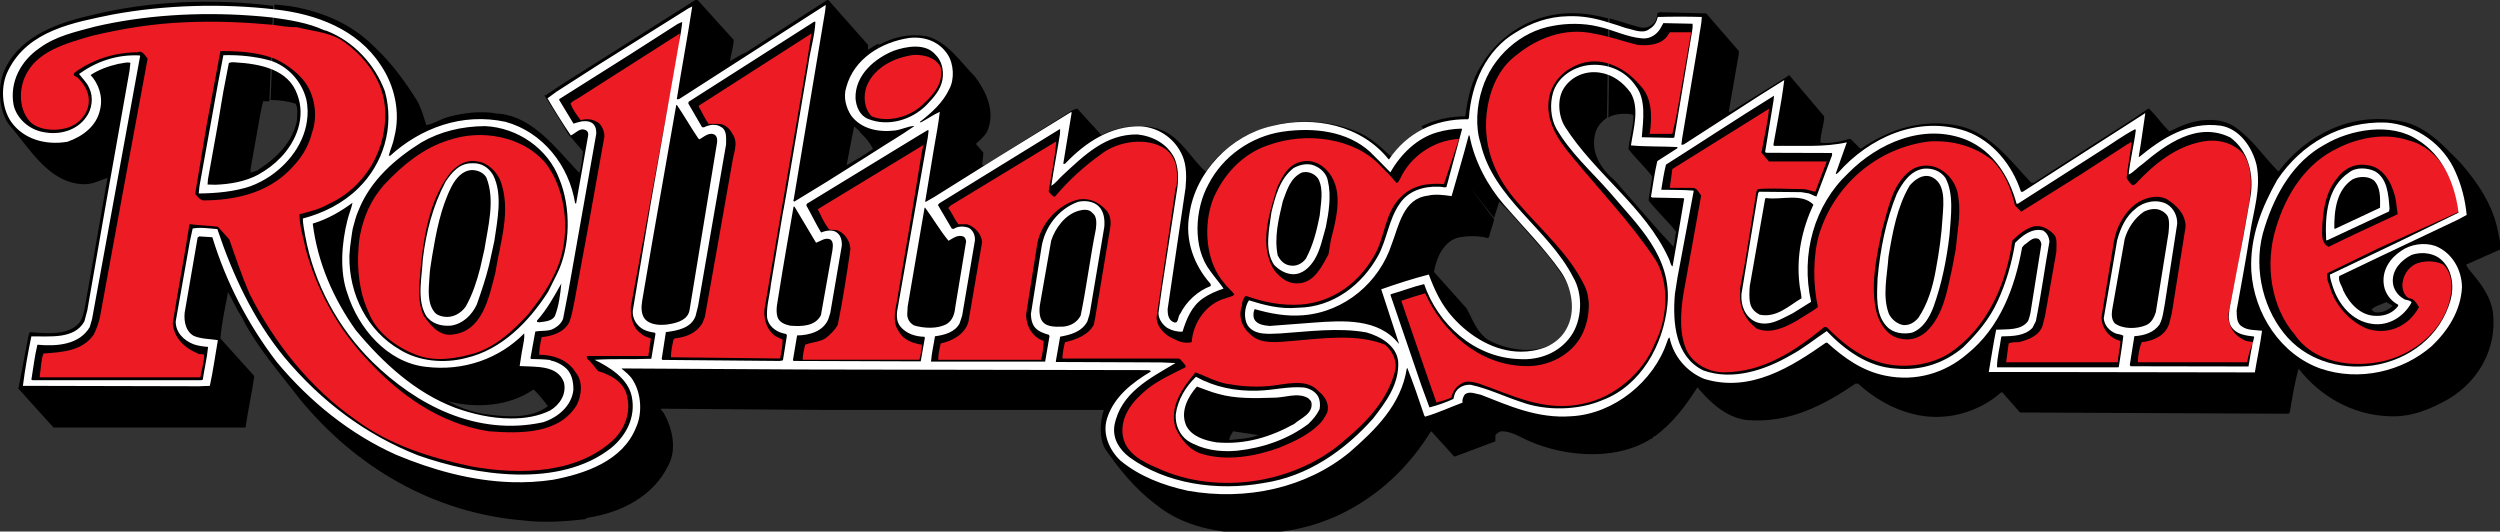 <?xml version="1.0" encoding="utf-8"?>
<!-- Generator: Adobe Illustrator 18.1.1, SVG Export Plug-In . SVG Version: 6.00 Build 0)  -->
<svg version="1.1"
	 id="Layer_1" xmlns:dc="http://purl.org/dc/elements/1.1/" xmlns:cc="http://creativecommons.org/ns#" xmlns:rdf="http://www.w3.org/1999/02/22-rdf-syntax-ns#" xmlns:svg="http://www.w3.org/2000/svg" xmlns:sodipodi="http://sodipodi.sourceforge.net/DTD/sodipodi-0.dtd" xmlns:inkscape="http://www.inkscape.org/namespaces/inkscape" sodipodi:docname="rolling stone logo 2.svg" inkscape:version="0.91 r13725"
	 xmlns="http://www.w3.org/2000/svg" xmlns:xlink="http://www.w3.org/1999/xlink" x="0px" y="0px"
	 viewBox="1270 -65.3 2400.6 510.4" enable-background="new 1270 -65.3 2400.6 510.4" xml:space="preserve">
<rect x="1270" y="-65.3" width="2400.6" height="510.4" fill="#333333" stroke="none"/>
<sodipodi:namedview  inkscape:cy="335.65164" inkscape:cx="1500" inkscape:zoom="0.37266667" fit-margin-top="20" fit-margin-left="20" showgrid="false" guidetolerance="10" gridtolerance="10" objecttolerance="10" borderopacity="1" pagecolor="#ffffff" bordercolor="#666666" id="namedview89" inkscape:current-layer="Layer_1" inkscape:window-maximized="1" inkscape:window-y="-4" inkscape:window-x="-4" fit-margin-right="20" fit-margin-bottom="20" inkscape:window-height="721" inkscape:window-width="1280" inkscape:pageshadow="2" inkscape:pageopacity="0">
	</sodipodi:namedview>
<g id="g3" transform="translate(20,595.303)" display="none">
	<path id="path5" inkscape:connector-curvature="0" display="inline" d="M1495.4-57.1l1-0.4c0.7-0.3,1.1-1,1.1-1.7
		c0-0.5-0.2-1.8-0.3-2.2c-0.4-2.5-1.6-4.8-3.7-7.3c-0.7-0.8-1.2-1.4-1.8-1.9c-1.3-1.3-3.5-3.1-7.1-3.1c-4.7,0-8.2,2.2-10.5,4.6
		c-0.6-0.8-1.3-1.6-2.1-2.3c-1.5-1.4-3.2-2.2-5-2.2c-1.6,0-2.9,0.4-4,0.9l-0.7-0.8c-0.5-0.6-1.5-0.8-2.2-0.4l-10.8,6
		c-1.5-1.8-2.6-3-3.5-3.7c-1.3-1-3.4-2.1-6.3-2.1c-2.7,0-5.4,0.8-7.9,2.4c-0.3-0.1-0.5-0.2-0.8-0.2h-0.1l0.2-1.1
		c0.1-0.5,0-1.1-0.4-1.5l-3.2-3.8c-0.6-0.7-1.5-0.8-2.3-0.4l-3.2,2l0.4-2.2c0.1-0.5,0-1.1-0.4-1.5l-3-3.5c-0.3-0.4-0.8-0.6-1.3-0.6
		h-5c-0.8,0-1.5,0.5-1.7,1.3c-0.2-0.1-0.3-0.1-0.5-0.2l-0.5-0.2c-1.4-0.5-2.8-0.9-4.9-0.9c-2.6,0-5,0.7-7,2c-3,1.9-4.9,4.9-5.5,8.4
		c-1.5,0.2-2.8,0.6-3.9,1.2c-0.7,0.4-1.4,0.9-2,1.6c-2.3-1.9-4.9-2.8-8-2.8c-4.5,0-7.7,2.2-9.6,4.1c-0.7-0.8-1.5-1.7-2.3-2.5
		c-0.7-0.6-2.3-1.7-4.4-1.7c-1.7,0-3.1,0.4-4.1,0.9l-0.7-0.8c-0.5-0.6-1.5-0.8-2.2-0.4l-5.7,3.2c0.1-0.3,0.1-0.7,0.1-1.1
		c0-2.2-1.2-3.8-2.5-5.2c-0.2-0.2-0.3-0.4-0.5-0.5c-0.8-0.9-1.6-1.8-2.4-2.4c0,0,0,0-0.1-0.1c-1.1-0.7-2.4-1.1-3.7-1.1
		c-1.3,0-2.5,0.4-3.6,0.9l-3.4-3.8c-0.6-0.6-1.5-0.8-2.2-0.4l-7.3,4.1l-3.3-3.7c-0.6-0.6-1.4-0.8-2.2-0.4l-15.7,8.7
		c-0.8,0.5-1.2,1.5-0.7,2.4l0.3,0.5c-1.3-0.6-2.6-0.8-4.1-0.8c-1.5,0-2.9,0.2-4.3,0.7c-1.1-2.4-3.1-4.8-4.8-6.4
		c-1.9-1.8-4.3-3.2-7-4c-2.6-0.7-5.8-1.1-10-1.1c-6.5,0-12.5,1.1-16.5,3.1c-3.6,1.8-5.4,4.3-5.4,7.7c0,1.5,0.5,2.8,1.4,4.1
		c0.8,1.1,1.5,1.9,2.2,2.7l0.3,0.3c1.3,1.5,3.1,3.1,5.8,3.2l-1.8,9.9c-0.1,0.7-0.2,0.8-0.3,0.8c-0.1,0-0.4,0.3-1.9,0.3h-1.3
		c-0.9,0-1.6,0.6-1.7,1.5l-1,5.4c-0.1,0.5,0.1,1.1,0.4,1.5l3.4,3.8c0.3,0.4,0.8,0.6,1.3,0.6h18.4c0.9,0,1.6-0.6,1.7-1.5l0.7-4
		c0.7,0.8,1.4,1.6,2.1,2.4c5.9,6.2,13,12,24.6,12c3.4,0,6.7-0.8,9.2-2.3c2.9-1.7,4.5-4.2,4.5-6.8c0-0.6-0.1-1.1-0.2-1.7h38.9
		c0,0.1,0,0.2,0,0.3c0,2.3,1.5,4.8,4.9,7.8c2.8,2.5,7.1,3.9,12,3.9c7.3,0,14.4-3.6,17.6-8.5l0.2,0.2c0.5,0.5,1.2,0.7,1.8,0.5
		l3.8-1.2c0.4-0.1,0.8-0.5,1-0.9c0.3,0.1,0.6,0.2,0.9,0.4c0.4,0.2,0.9,0.4,1.4,0.6c1.3,0.5,3.7,1.1,6,1.1c3.9,0,7.6-2,10-5.2
		c1.3,1.1,3,2,5.2,2c4.6,0,7.7-1.6,10.1-3.2c1.8,1.4,3.9,2.5,7.8,2.5c2.3,0,4.5-0.6,6.5-1.9l1,1.1c0.3,0.4,0.8,0.6,1.3,0.6h26.4
		c0.9,0,1.6-0.6,1.7-1.5l0.2-0.9c2.2,1.4,4.9,2.6,7.8,2.6c3.3,0,6.4-0.8,8.6-2.4c2.6-1.8,4.1-4.5,4.1-7.6
		C1497.5-53.9,1496.6-55.7,1495.4-57.1L1495.4-57.1z M1402.3-53.7c0,1.3-0.9,2-2.7,2c-1,0-1.8-0.2-2.6-0.6c-0.6-0.7-1.1-1.5-1.5-2.3
		c-0.1-0.1-0.2-0.2-0.3-0.4l-2.4-2.7c0.4-1.3,1-1.3,1.5-1.3c0.4,0,0.8,0.1,1.3,0.2c0.8,0.2,1.7-0.3,2-1l2.7,2.8
		C1401.8-55.6,1402.3-54.9,1402.3-53.7L1402.3-53.7z"/>
	<path id="path7" inkscape:connector-curvature="0" display="inline" fill="#FFFFFF" d="M1489.4-60.8l3.8-1.7l-0.1-0.6
		c-0.1-1.5-0.6-3.3-1.2-4.7c-1.5-3.4-4-5.2-7.4-5.2c-3.5,0-7.1,1.6-9.7,4.4c-0.8,0.8-1.4,1.7-2,2.6c0-0.2,0-0.4,0-0.5
		c0-3.5-2.7-6.5-5.8-6.5c-2.4,0-4.3,1-5.9,2.2l0.6-3.2l-13.3,7.4c-1.5-3.8-5-6.4-8.8-6.4c-3.3,0-6.1,1.3-8.3,2.9l0.3-0.7h-6.2
		l1.4-7.6l-10.9,6.9l2.2-11.7h-6.1l-0.1,0.6c-0.1,0.3-0.3,0.8-0.6,0.8c-0.3,0-0.8-0.1-1.3-0.3c-0.1,0-0.3-0.1-0.4-0.1
		c-0.1,0-0.3-0.1-0.4-0.1c-1.1-0.4-2.4-0.8-4.3-0.8c-4.4,0-7.1,1.9-8.5,3.6c-1.6,1.8-2.6,4.2-2.8,6.7c-1.9,0.1-3.3,0.4-4.5,1.1
		c-0.9,0.5-1.7,1.3-2.6,2.3c-2.1-2.2-4.9-3.4-8-3.4c-3,0-6,1.2-8.4,3.3c-0.9,0.8-1.6,1.7-2.2,2.7c-0.2-3.4-2.7-6-5.8-6
		c-2.4,0-4.3,1-5.9,2.2l0.6-3.2l-14.4,7.9l1.3-6.9c0.8-1,1.1-2.2,1.1-3.5c0-2.4-1.8-4-4.4-4c-3.2,0-7.3,3-7.3,6.4
		c0,2.1,1.4,3.7,3.5,4.1l-7,3.9l3.4-18.4l-14.4,8l1.5-8l-17,9.4l2.8,5.5l0.8-0.5c0.2-0.1,0.7-0.5,1.1-0.6c0,0.1,0,0.1,0,0.2
		l-0.7,3.6c-0.5-1.1-1.2-2.2-2-3.1c-1.8-2-4.3-3.1-6.9-3.1c-2.9,0-5.6,1.2-7.4,2.4c0.1-0.5,0.1-1,0.1-1.6c0-5-3.2-8.7-9.1-10.4
		c-2.5-0.7-5.5-1.1-9.7-1.1c-7.1,0-13,1.6-15.9,2.9c-3,1.4-4.6,3.7-4.6,6.5c0,1.3,0.5,2.6,1.4,3.5c1,1,2.3,1.6,3.9,1.6
		c3.1,0,5.3-1.9,5.3-4.6c0-0.8-0.1-1.5-0.4-2.1c0.5-0.2,1.1-0.4,1.8-0.6l-4.2,22.7c-0.3,1.4-0.5,2-3.3,2h-1.8l-1.2,6.3h19.5l1.2-6.3
		h-1.4c-2.1,0-2.1-0.7-2.1-1.1c0-0.1,0-0.4,0-0.5l1.2-6.5h0.1c2,6.5,5.8,12.4,10.9,16.6c5.6,4.6,12.2,7,19.2,7
		c7.3,0,12.4-3.3,12.4-8c0-1.1-0.3-2.1-0.8-3h47.5c-1.6,1.5-2.5,3.2-2.5,5.2c0,2.3,1.7,4.2,4.9,5.5c2.7,1.1,5.8,1.5,7.6,1.5
		c9.3,0,16.1-4.1,17.8-10.3l0.9,2.6l4.8-1.6l0-0.6c0-0.2,0-0.3,0.1-0.4c0,0,0,0,0,0c0.4,0,1.5,0.4,2.7,0.9c0.3,0.1,0.6,0.3,1,0.4
		c1.8,0.7,3.6,1,5.4,1c4.3,0,8.1-2.4,10-6.2c1.1,1.8,3,2.8,5.5,2.8c3.8,0,6.9-1.7,9.5-3.5c1.9,1.8,4.2,2.6,7,2.6
		c3.7,0,7.1-1.5,9.6-4.2c0.1-0.1,0.1-0.2,0.2-0.2l-0.8,4.3h27.5l0.7-4c0.2,0.3,0.4,0.5,0.6,0.8c1.9,2.1,4.6,3.3,7.7,3.3
		c2.9,0,5.7-0.7,7.8-1.9c2.5-1.5,3.9-3.7,3.9-6.3C1493-57.9,1491.4-60.1,1489.4-60.8L1489.4-60.8z M1273-66.4l1.9-10.4
		c3.5,0,5.2,1.4,5.2,4.1C1280.1-69.3,1277-66.6,1273-66.4z M1284.4-56.5c-0.7-1.6-1.3-3.3-1.5-5c0.7-0.3,1.4-0.6,2-0.9
		c-0.4,1.3-0.6,2.5-0.6,3.8C1284.3-57.9,1284.3-57.2,1284.4-56.5z M1297.7-66.3c0.3,0,0.9,0,0.9,2.7c0,5.8-2.3,10-3.6,10
		c-0.4,0-1.1,0-1.1-2.3C1293.9-62,1296.1-66.3,1297.7-66.3z M1305-45c-0.7,0.7-2,1.1-3.8,1.1h0c-3.8,0-7.2-1.5-10.1-3.8
		c1.1,0.3,2.2,0.5,3.5,0.5c2.4,0,4.7-0.6,6.8-1.9l-0.3,1.8h1.7c2.8,0,2.8,0.4,2.8,1.2C1305.5-45.7,1305.4-45.3,1305-45z
		 M1320.7-70.4l-3,16.6c-0.1,0.6-0.2,0.8-1.6,0.8c-1.2,0-1.5-0.1-1.6-0.2c0,0,0-0.1,0-0.4c0-0.1,0-0.5,0.1-0.8l3.2-17.5l1.1,2.2
		l0.8-0.6c0.4-0.3,0.8-0.5,1.1-0.6C1320.8-70.6,1320.7-70.5,1320.7-70.4z M1331.7-59.9l-1.2,6.2c-0.1,0.5-0.2,0.7-1.5,0.7
		c-1.7,0-1.7-0.1-1.7-0.6c0-0.1,0-0.3,0.1-0.5l1.3-7.2l1.1,2.2l0.7-0.5c0.6-0.4,1-0.6,1.2-0.7C1331.7-60.2,1331.7-60.1,1331.7-59.9z
		 M1343.4-53.9c-0.1,0.7-0.2,0.9-1.5,0.9c-0.6,0-1.3,0-1.6-0.2c-0.1,0-0.1-0.1-0.1-0.3c0-0.1,0-0.4,0.1-0.6l1.3-7.1l1,2l0.7-0.5
		c0.6-0.4,1-0.6,1.2-0.7C1344.6-60.2,1343.4-53.9,1343.4-53.9z M1357.4-61.4l-1.4,7.5c-0.1,0.8-0.2,0.9-1.4,0.9
		c-1.4,0-1.4-0.4-1.4-0.7c0-0.1,0-0.2,0-0.4l1-5.6c0.3-1.5,1.9-3,2.9-3c0.2,0,0.3,0,0.4,0c0,0,0,0.1,0,0.2
		C1357.5-62.2,1357.4-61.6,1357.4-61.4z M1365.7-54c0-0.1,0-0.1,0-0.2l0.9-5c0.3,1,0.8,1.9,1.5,2.8C1367.2-55.8,1366.3-55,1365.7-54
		z M1376.1-42.7c-1.5,0.6-3.3,0.9-4.7,0.9c-3.2,0-3.7-0.8-3.7-1.7c0-0.5,0.2-1,0.7-1.5c1.6,0.6,2.9,0.9,4.6,0.9
		c0.4,0,1.1-0.1,1.9-0.2c0.9-0.1,2-0.2,2.7-0.2c0.4,0,0.7,0.1,0.8,0.1C1378.4-43.9,1377.5-43.2,1376.1-42.7z M1377-58.8
		c-0.4,0-0.7-0.7-0.7-1.5c0-3,1.3-6,2.2-6c0.2,0,0.6,0,0.6,1.3C1379.1-61.3,1378-58.8,1377-58.8z M1382.4-53.6
		c1.1-0.6,2.1-1.4,3-2.3l1.1,3.2C1385.3-53.2,1384-53.5,1382.4-53.6z M1399.5-50.9c-4.3,0-7-3.6-8.1-6.7l-0.3-0.7l-5.3,1.7
		c0.8-1,1.4-2.1,1.7-3.2c0.1-0.3,0.2-0.7,0.3-1c0.2-0.8,0.5-1.6,0.9-2.3c0.5-0.9,1.2-1.3,2.3-1.3c0.5,0,0.9,0.1,1.5,0.2l0.7,0.2
		l1-3.5c0.7,1.9,2,3.8,3.7,5.6l4,4.1c1.2,1.2,1.7,2.3,1.7,3.6C1403.6-52.1,1402.1-50.9,1399.5-50.9L1399.5-50.9z M1406.8-69.2
		c-1.2-1.2-3-3.1-3-4.6c0-1.4,1.2-2.6,2.7-2.6c2.2,0,3.1,1.1,3.1,3.7c0,0.9-0.2,2-0.4,2.6l-0.2,1h3l-0.8,4.6L1406.8-69.2
		L1406.8-69.2z M1413.9-61.1c-0.5-0.9-1.1-1.8-1.9-2.7l-0.3-0.4h2.8L1413.9-61.1z M1425.8-55.4c-0.8,0.6-1.7,1.1-2.4,1.1
		c-0.4,0-0.9-0.1-0.9-0.8c0-0.3,0.1-0.9,0.2-1.2l1.5-7.8h1.8c0.2,0,0.4,0,0.6,0.1c-0.5,1.4-1.1,3.1-1.1,5.4
		C1425.5-57.4,1425.6-56.3,1425.8-55.4z M1436.2-53.6c-0.5,0-1.1,0-1.1-2.3c0-5.6,2.1-10.4,3.8-10.4c0.2,0,0.9,0,0.9,2.5
		C1439.7-57.9,1437.4-53.6,1436.2-53.6L1436.2-53.6z M1448.3-53.8c-0.1,0.6-0.1,0.8-1.4,0.8h-0.2c1.4-2.1,2.4-4.6,2.6-7.1
		c0.1,0,0.1,0,0.1-0.1L1448.3-53.8z M1462.2-61l-1.3,6.9c-0.2,0.9-0.2,1.1-1.5,1.1c-1.4,0-1.4-0.3-1.4-0.7c0-0.1,0-0.2,0-0.4l1-5.5
		c0.2-1.4,1.8-3,2.9-3c0.2,0,0.3,0,0.4,0c0,0,0,0.1,0,0.2C1462.4-62.3,1462.4-62.1,1462.2-61L1462.2-61z M1480.8-63.2
		c0.3-1.6,1-3.1,2.3-3.1c0.2,0,0.7,0,0.8,1.7L1480.8-63.2z M1484.6-54.3c-0.3,0.1-0.6,0.1-0.9,0.1c-1.2,0-2.5-1.3-2.9-2.8l3.2-1.4
		c-0.2,0.5-0.3,1.1-0.3,1.6C1483.6-55.6,1484.1-54.8,1484.6-54.3L1484.6-54.3z M1471.8-53c-1.2,0-1.2-0.3-1.2-0.5
		c0-0.1,0-0.5,0.1-0.7l0.4-1.9c0.2,1.1,0.5,2.1,1,3L1471.8-53L1471.8-53z"/>
	<g id="g9" display="inline">
		<path id="path11" inkscape:connector-curvature="0" d="M1285.8-58.7c0,6.4,3.5,10,8.7,10c7.2,0,12.2-6.3,12.2-12.8
			c0-5.7-3.6-10-8.3-10C1291.3-71.5,1285.8-65.1,1285.8-58.7z M1297.6-67.8c2,0,2.4,2.1,2.4,3.8c0,6.7-2.5,11.9-5,11.9
			c-1.8,0-2.7-1.2-2.7-3.8C1292.4-61.2,1294.5-67.8,1297.6-67.8z"/>
		<path id="path13" inkscape:connector-curvature="0" d="M1313-53.4c0-0.3,0-0.6,0.1-1l5-27.1l-12.9,7.1l1.4,2.8
			c0.5-0.3,1.2-0.6,1.8-0.6c0.7,0,1,0.4,1,1.1c0,0.2,0,0.4-0.1,0.6l-3.1,16.8c-0.3,1.8-1,2.2-2.8,2.2h-0.2l-0.5,2.7h0.3
			c2.3,0,4,0.5,4,2.7c0,2.3-2.4,3.7-5.9,3.7c-10.1,0-18.6-9.8-19.9-20.1c4.4-1.2,8.3-4.5,8.3-9.8c0-4.8-3.1-7.6-7.9-9
			c-2.7-0.7-5.8-1-9.3-1c-6,0-11.3,0.9-15.2,2.7c-2.4,1.1-3.8,2.8-3.8,5.1c0,2.2,1.7,3.7,3.7,3.7c2,0,4-0.9,4-3.2
			c0-1.3-0.5-1.9-1.3-2.5c1.5-1.2,3.6-1.8,5.9-1.8l-4.5,24.9c-0.4,2.2-1.7,3.1-4.5,3.1h-0.7l-0.6,3.3h16.5l0.6-3.3h-0.3
			c-1.2,0-3-0.5-3-2.4c0-0.3,0.1-0.6,0.1-1l1.4-7.8h2.4c3,12.9,14.8,23.7,29.3,23.7c5.4,0,10.6-2.6,10.6-6.6c0-2.3-1.6-3.5-3.7-4.5
			h6.1l0.5-2.7h-0.6C1313.6-51.5,1313-52.2,1313-53.4L1313-53.4z M1273.7-78.2c3.8,0,7.9,0.7,7.9,5.3c0,4.4-3.6,8-9.6,8h-0.8
			C1271.2-64.9,1273.7-78.2,1273.7-78.2z"/>
		<path id="path15" inkscape:connector-curvature="0" d="M1382-52.1c-2.3,0-4.4,0.5-6.6,0.5c-1.3,0-2.5-0.4-2.5-1.8
			c0-0.5,0.2-0.9,0.4-1.3c1.3,0.4,2.7,0.8,4.2,0.8c3.5,0,6.5-1.9,8.2-5c0.9-1.6,1.1-3.8,2.2-5.3c0.7-1.1,1.8-1.6,3.3-1.7
			c0.1,0,0.1,0,0.2,0c0,0,0.1,0,0.1,0c0.1,0,0.1,0,0.2,0c0,0,0,0,0.1,0c0.1,0,0.2,0,0.3,0c0.1,0,0.2,0,0.3,0l1.5-5.7c0,0,0,0-0.1,0
			c-0.2,0-0.4,0-0.6,0c-0.1,0-0.3,0-0.4,0c-0.2,0-0.4,0.1-0.6,0.1c-0.1,0-0.3,0-0.4,0.1c-0.2,0-0.4,0.1-0.6,0.2
			c-0.1,0-0.2,0.1-0.3,0.1c-0.3,0.1-0.6,0.3-0.8,0.4c-1.3,0.7-2.3,1.9-3.3,3.5c-1.7-2.3-3.9-4.4-8.1-4.4c-5.4,0-10.7,4.6-10.7,9.9
			c0,2.6,1.3,4.2,3,5.6c-2,0.5-4,2-4.6,4.3c-1.3-0.1-2.1-0.7-2.1-1.9c0-0.2,0-0.5,0.1-0.7l2.1-11c0.1-0.4,0.2-0.9,0.2-1.2
			c0-2.8-1.8-5-4.3-5c-3.1,0-5.1,1.9-8.1,4.7l0.8-4.4l-13,7l1.4,2.8c0.7-0.4,1.3-0.7,1.8-0.7c0.8,0,1.1,0.5,1.1,1.1
			c0,0.2,0,0.6-0.1,0.8l-1.2,6.4c-0.3,1.6-1,2.1-2.4,2.1h-0.3l-0.5,2.7h11.9l0.5-2.7h-0.3c-1.2,0-2.1-0.6-2.1-1.9
			c0-0.2,0-0.3,0.1-0.5l1.1-5.7c0.4-1.9,2.3-4.4,4.5-4.4c1.2,0,1.8,0.7,1.8,1.5c0,0.3-0.1,1.1-0.2,1.3l-1.4,7.5
			c-0.3,1.5-0.8,2.2-2.5,2.2h-0.3l-0.5,2.7h12.3c-2.2,1.1-6.3,2.9-6.3,6.8c0,3.4,6.5,5.5,11.1,5.5c9.5,0,16.5-4.6,16.5-11.5
			C1387.8-50.9,1385.1-52.1,1382-52.1L1382-52.1z M1380.6-64.5c0,4.1-1.5,7.3-3.5,7.3c-1.4,0-2.3-1.5-2.3-3.1c0-2.7,1.2-7.4,3.8-7.4
			C1380.4-67.8,1380.6-66,1380.6-64.5z M1366.2-43.5c0-1.3,0.9-2.4,1.9-3.3c1.7,0.9,3.5,1.1,4.9,1.1c1.4,0,3.2-0.3,4.6-0.3
			c0.1,0,0.1,0,0.2,0c0.1,0,0.1,0,0.2,0c0.1,0,0.1,0,0.2,0c0.1,0,0.1,0,0.2,0c0.1,0,0.2,0,0.2,0.1c0.1,0,0.1,0,0.2,0
			c0.1,0,0.1,0.1,0.2,0.1c0,0,0.1,0,0.1,0.1c0.1,0,0.1,0.1,0.2,0.1c0,0,0.1,0.1,0.1,0.1c0.1,0,0.1,0.1,0.1,0.2c0,0,0.1,0.1,0.1,0.1
			c0,0.1,0.1,0.2,0.1,0.2c0,0,0,0.1,0.1,0.1c0,0.1,0.1,0.3,0.1,0.5c0,2.6-5.6,4.2-8.9,4.2C1368.6-40.2,1366.2-40.8,1366.2-43.5
			L1366.2-43.5z"/>
		<path id="path17" inkscape:connector-curvature="0" d="M1488-59.5c-1.4,0-2.9,1-2.9,2.7c0,1.6,1.4,1.9,1.9,2
			c-0.3,1.2-1.4,2.1-3.3,2.1c-2.5,0-4.4-2.5-4.7-5.2l12.5-5.5c-0.7-4.7-2.7-8.1-7.2-8.1c-6.2,0-12.2,6-12.2,12.9
			c0,5.1,3.2,9.9,9.3,9.9c4.7,0,10-2.3,10-6.9C1491.5-57.5,1489.9-59.5,1488-59.5z M1485.4-63.6l-6.4,2.8c0-2.6,0.7-7,4-7
			C1485.2-67.8,1485.5-65.5,1485.4-63.6L1485.4-63.6z"/>
		<path id="path19" inkscape:connector-curvature="0" d="M1469-53.4c0-0.2,0-0.6,0.1-0.9l2-10.5c0.1-0.4,0.2-1.1,0.2-1.6
			c0-3-2-5-4.4-5c-3.2,0-5.4,2.2-8.1,4.7l0.8-4.4l-12.2,6.6c-1-4.4-4.4-7-7.8-7c-7.5,0-12.8,6.6-12.8,12.9c0,1.1,0.2,2.6,0.5,3.7
			c-1.4,1.1-2.7,2.1-4.1,2.1c-1.4,0-2.2-0.9-2.2-2.3c0-0.3,0-0.7,0.1-0.9l1.8-9.7h3.1c0.7,0,1.3,0.2,1.7,0.5l1.6-4.2h-5.8l1.1-6.1
			l-11.3,7.1l-0.5,2.6h3.2l-1.6,8.6c-0.2,0.8-0.4,2.3-0.4,3.3c0,3.2,1.1,5.9,5,5.9c3.8,0,6.9-2,9.7-4c1.6,2,3.7,3.1,6.8,3.1
			c6.8,0,11.9-5.9,12.2-12.2c0.7-0.5,1.5-0.9,2.1-0.9c0.7,0,1,0.4,1,1.1c0,0.3,0,0.6-0.1,0.7l-1.2,6.5c-0.2,1.3-0.9,2-2.3,2h-0.4
			l-0.5,2.7h11.9l0.5-2.7h-0.3c-1,0-2.1-0.5-2.1-1.9c0-0.2,0-0.5,0.1-0.7l1-5.4c0.4-2.3,2.5-4.5,4.5-4.5c1.3,0,1.8,0.7,1.8,1.5
			c0,0.3-0.2,1.4-0.3,1.8l-1.3,7.1c-0.3,1.5-0.7,2.2-2.4,2.2h-0.4l-0.5,2.7h11.9l0.5-2.7h-0.3C1470.4-51.5,1469-51.9,1469-53.4
			L1469-53.4z M1436.3-52.1c-1.8,0-2.7-1.2-2.7-3.8c0-5.6,2.1-11.9,5.2-11.9c1.8,0,2.5,1.6,2.5,3.9
			C1441.2-57.5,1438.8-52.1,1436.3-52.1z"/>
		<path id="path21" inkscape:connector-curvature="0" d="M1405.7-68.2c-2.1-2.2-3.4-3.8-3.4-5.8c0-2.3,2.2-3.9,4.2-3.9
			c3.6,0,4.7,2.4,4.7,5.5c0,0.4-0.1,1.3-0.2,1.8h3.3l2.1-11.2h-3.2c-0.3,0.8-0.8,1.4-1.8,1.4c-0.8,0-1.4-0.2-2.2-0.5
			c-1.1-0.4-2.5-0.9-4.1-0.9c-5.3,0-10,3.5-10,9.6c0,4.1,1.8,7,4,9.2l4.1,4.2c1.3,1.3,1.9,2.5,1.9,4.6c0,2.8-2.1,4.8-5.4,4.8
			c-4.8,0-8-3.4-9.5-7l-3.2,1l3.7,10.7l2.4-0.8c0-0.8,0.4-1.4,1.2-1.4c1.1,0,2.6,0.7,4.4,1.4c1.3,0.5,2.9,1,4.8,1
			c5.9,0,10.1-4.7,10.1-10.9c0-3.2-1-5.6-3.3-8L1405.7-68.2L1405.7-68.2z"/>
		<path id="path23" inkscape:connector-curvature="0" d="M1337.7-71.4c3,0,5.7-2.4,5.7-5.1c0-1.5-1.3-2.5-3-2.5
			c-2.5,0-5.8,2.4-5.8,4.9C1334.7-72.4,1336-71.4,1337.7-71.4z"/>
		<path id="path25" inkscape:connector-curvature="0" d="M1338.7-53.5c0-0.2,0.1-0.5,0.1-0.8l3.1-16.9l-13,7.2l1.4,2.8
			c0.4-0.2,1.2-0.7,1.8-0.7c0.7,0,1.1,0.3,1.1,1.1c0,0.2,0,0.6-0.1,0.8l-1.2,6.3c-0.3,1.7-1.1,2.1-2.5,2.1h-0.2l-0.5,2.7h12.2
			l0.5-2.7h-0.3C1339.7-51.5,1338.7-52.1,1338.7-53.5z"/>
		<path id="path27" inkscape:connector-curvature="0" d="M1325.8-53.4c0-0.3,0.1-0.6,0.1-0.9l5-27.3l-12.9,7l1.4,2.8
			c0.5-0.3,1.2-0.7,1.8-0.7c0.7,0,1.1,0.4,1.1,1.1c0,0.3-0.1,0.8-0.1,1.1l-3,16.6c-0.3,1.5-1,2.1-2.5,2.1h-0.2l-0.5,2.7h12.2
			l0.5-2.7h-0.4C1326.7-51.5,1325.8-52.2,1325.8-53.4z"/>
	</g>
	<g id="g29" display="inline">
		<path id="path31" inkscape:connector-curvature="0" fill="#EE3124" d="M1412.6-60.2L1412.6-60.2c-0.5-0.8-0.8-1.1-2.5-2.9l-4.8-5
			c-1.6-1.6-3-3.5-3-5.6c0-2.4,1.8-4.2,4.3-4.2c2.1,0,3.1,0.8,3.7,1.5c0.9,1,1.5,2.1,1.5,4.1c0,0.4-0.1,0.8-0.1,1.2
			c0,0.1,0,0.2,0,0.3l0,0.2h2.7l2-10.6h-2.8l0,0.1c-0.3,0.8-1,1.2-1.9,1.2c-0.7,0-1.3-0.2-2-0.4c-0.1,0-0.2-0.1-0.4-0.1
			c-0.2-0.1-0.5-0.1-0.7-0.2c-1-0.3-2.1-0.7-3.2-0.7c-2.7,0-5.1,0.9-6.8,2.4c-1.8,1.6-2.8,4-2.8,6.7c0,2.5,0.3,3.9,0.6,4.9l0,0.1
			c0.5,1.4,1.5,2.8,2.9,4.2l4.3,4.4c1.5,1.5,2.2,3.1,2.2,4.8c0,2.9-2.4,5-5.7,5c-3.9,0-7.7-2.7-9.5-6.9l-0.1-0.1l-2.6,0.9l3.5,10.1
			l1.8-0.6l0-0.1c0-0.7,0.6-1.3,1.2-1.3c1.1,0,2.3,0.5,3.8,1.1c0.2,0.1,0.4,0.2,0.7,0.3c1.6,0.6,3.3,1,4.8,1c5.7,0,10-4.6,10-10.7
			C1413.7-57.9,1413.1-59.2,1412.6-60.2L1412.6-60.2L1412.6-60.2z"/>
		<path id="path33" inkscape:connector-curvature="0" fill="#EE3124" d="M1341.8-70.5l-12,6.7l1.2,2.3l0.2-0.1
			c0.3-0.2,0.7-0.4,1.3-0.4c0.4,0,0.8,0.3,1.1,0.6c0.3,0.4,0.4,0.8,0.4,1.3c0,0.2-0.1,0.5-0.1,0.7l-1.1,5.8
			c-0.3,1.4-1.3,2.4-2.6,2.4h-0.3l-0.4,2.2h11.6l0.4-2.2h-0.5c-1.5,0-2.2-0.8-2.2-2.2c0-0.3,0.1-0.8,0.1-0.9L1341.8-70.5z"/>
		<path id="path35" inkscape:connector-curvature="0" fill="#EE3124" d="M1325.7-53.2c0-0.3,0.1-0.7,0.1-0.9l4.9-26.7l-11.9,6.5
			l1.2,2.3l0.2-0.1c0.2-0.1,0.7-0.4,1.3-0.4c0.4,0,0.7,0.1,1,0.4c0.3,0.4,0.5,0.8,0.5,1.3c0,0.2-0.1,0.7-0.1,1l-3,16.1
			c-0.3,1.7-1.2,2.6-2.6,2.6h-0.2l-0.4,2.2h11.6l0.4-2.2h-0.5C1327.3-51.1,1325.7-51.3,1325.7-53.2z"/>
		<path id="path37" inkscape:connector-curvature="0" fill="#EE3124" d="M1343.2-77.4L1343.2-77.4c-0.7-0.7-1.5-1.1-2.5-1.1
			c-1.2,0-2.5,0.5-3.6,1.3c-1.2,0.9-1.8,2-1.8,3.1c0,0.7,0.2,1.5,0.4,1.9l0,0l0,0c0.6,0.4,1.3,0.6,2.1,0.6c2.8,0,5.6-2.5,5.6-5
			C1343.4-76.7,1343.3-77.1,1343.2-77.4z"/>
		<path id="path39" inkscape:connector-curvature="0" fill="#EE3124" d="M1490.2-58.4L1490.2-58.4c-0.4-0.2-1.1-0.5-2.1-0.5
			c-1.4,0-2.4,0.9-2.4,2.2c0,0.8,0.2,1.3,0.3,1.5l0,0l0,0c0.3,0.2,0.8,0.3,1.1,0.4l0.3,0.4c-0.2,1.3-1.9,2.2-3.2,2.2
			c-0.9,0-1.7-0.3-2.2-0.7c-0.7-0.5-2.7-1.7-3.1-5l12.5-5.5l0-0.1c-0.4-2.9-1.6-5.1-2.3-5.8l0,0c-1.4-1.1-2.9-1.6-4.7-1.6
			c-6.2,0-11.7,5.8-11.7,12.4c0,2.8,0.7,4.8,1.2,6l0,0c0.8,1.1,3.1,3.8,7.5,3.8c4.8,0,9.9-2.4,9.9-6.8
			C1491.4-56.8,1490.8-57.9,1490.2-58.4L1490.2-58.4z M1483-67.9c0.4,0,0.9,0.1,1.4,0.4c0.7,0.4,1.2,1,1.4,1.7
			c0.1,0.6,0.3,1.7,0.3,2.5l-6.8,3l-0.3-0.3C1479.1-67.2,1481.8-67.9,1483-67.9z"/>
		<path id="path41" inkscape:connector-curvature="0" fill="#EE3124" d="M1469-53.3c0-0.3,0-0.6,0.1-0.9l2-10.8c0-0.1,0.2-1,0.2-1.4
			c0-1.2-0.4-2.2-0.7-2.8l0,0c-0.8-0.8-2.2-1.5-3.5-1.5c-2.7,0-4.5,1.4-7.8,4.7l-0.4-0.3l0.7-3.8l-11.7,6.3l-0.3-0.3
			c-0.7-2.9-2-4.2-2.4-4.7l0,0c-1.3-0.9-2.8-1.9-5.4-1.9c-3.3,0-6.4,1.3-8.6,3.7c-2.2,2.4-3.5,5.5-3.5,8.9c0,1.5,0.2,2.9,0.4,3.8
			c-1.8,1.4-3,2.3-4.5,2.3c-0.6,0-1.1-0.1-1.8-0.9c-0.5-0.5-0.7-1.1-0.7-2c0-0.2,0-0.6,0.1-1l1.8-9.6h3.1c0.6,0,1.3,0.2,1.6,0.4
			l0.2,0.1l1.4-3.5h-5.1l-0.5-0.5l1-5.4l-10.6,6.7l-0.4,2.2h2.8l0.3,0.4l-1.7,9.3c-0.1,0.3-0.3,1.7-0.3,2.7c0,1.8,0.4,3.2,0.7,3.9
			l0,0c0.8,1,2,1.5,3.7,1.5c3,0,5.9-1.2,9.8-4c1.4,2.1,3.8,3.1,6.7,3.1c3.2,0,6.3-1.3,8.5-3.7c2.2-2.3,3.4-5.3,3.6-8.5
			c0.7-0.5,1.4-0.9,2.2-0.9c0.4,0,0.8,0.2,0.9,0.5l0,0.1c0.2,0.2,0.5,0.7,0.5,1.3c0,0.2,0,0.5-0.1,0.7l-1.1,6
			c-0.3,1.6-1.2,2.4-2.6,2.4h-0.2l-0.4,2.2h11.3l0.4-2.2h-0.4c-1.2,0-1.9-0.8-1.9-2.2c0-0.2,0.1-0.6,0.1-0.9l1.1-5.7
			c0.4-2,2.4-4.3,4.5-4.3c0.9,0,1.3,0.3,1.6,0.5c0.4,0.4,0.7,0.8,0.7,1.6c0,0.2-0.1,0.8-0.1,1l-1.4,7.6c-0.2,1.1-0.8,2.4-2.5,2.4
			h-0.3l-0.4,2.2h11.3l0.4-2.2h-0.4C1470.2-51.1,1469-51.5,1469-53.3L1469-53.3z M1436.3-51.6c-0.6,0-1.2-0.2-1.6-0.7
			c-0.5-0.5-1.1-1.4-1.1-3.6c0-3,0.5-6,1.5-8.3c1-2.4,2.3-3.7,3.8-3.7c0.6,0,1.1,0.2,1.6,0.6c0.9,0.8,1.4,1.8,1.4,3.9
			C1441.8-57.1,1439.2-51.6,1436.3-51.6L1436.3-51.6z"/>
		<path id="path43" inkscape:connector-curvature="0" fill="#EE3124" d="M1386.8-50.5c-0.9-0.5-2.8-1.1-4.5-1.1c-1.9,0-3,0.2-4,0.3
			c-0.8,0.1-1.5,0.2-2.5,0.2c-1.1,0-1.6-0.2-2.3-0.8c-0.4-0.5-0.7-0.8-0.7-1.4c0-0.5,0.1-1,0.5-1.4c1.2,0.4,2.6,0.8,4.2,0.8
			c4.1,0,6.9-2.6,8.1-4.9c0.3-0.6,0.6-1.4,0.9-2.2c0.4-1.4,0.9-2.7,1.7-3.6c0.7-0.8,1.8-1.3,3-1.3c0.2,0,0.5,0,0.7,0
			c0.1,0,0.2,0,0.3,0l0.1,0l1.4-5l-0.2,0c-2.7,0.1-4.8,1.6-6.3,4.4l-0.2-0.2c-0.5-0.8-1.5-1.9-2.2-2.5l0,0c-1.5-0.9-3.3-1.7-6.1-1.7
			c-2.3,0-4.9,1-6.8,2.6c-2.2,1.9-3.4,4.4-3.4,7.2c0,1.2,0.3,2.5,0.5,3l0,0c0.4,0.7,1.3,1.7,2.2,2.3l0.2,0.3c-1.2,0.3-4,1.4-4.6,4.4
			h-0.2c-2,0-2.4-1.2-2.4-2.3c0-0.2,0.1-0.7,0.1-0.9l2.1-11.1c0.1-0.4,0.1-0.9,0.1-1.2c0-1.1-0.5-2.2-0.8-2.7
			c-0.5-0.6-1.8-1.8-3.4-1.8c-2.7,0-4.4,1.4-7.9,4.7l-0.4-0.3l0.7-3.8l-12.1,6.5l1.2,2.3l0.2-0.1c0.3-0.2,0.7-0.4,1.3-0.4
			c0.3,0,0.7,0.2,0.9,0.5c0.3,0.5,0.5,0.9,0.5,1.4c0,0.2,0,0.5-0.1,0.9l-1.1,5.6c-0.3,1.6-1.2,2.4-2.6,2.4h-0.2l-0.4,2.2h11.3
			l0.4-2.2h-0.5c-1.6,0-1.8-1.4-1.8-2.2c0-0.2,0-0.4,0.1-0.6l1.1-6c0.5-2.5,2.7-4.3,4.4-4.3c1.1,0,1.5,0.4,1.8,0.8
			c0.3,0.5,0.5,0.9,0.5,1.6c0,0.2-0.1,0.7-0.1,0.9l-1.3,7.2c-0.3,1.7-1.1,2.5-2.6,2.5h-0.3l-0.4,2.2h11.9c0.1,0.1,0.1,0.3,0.2,0.4
			c-3.5,1.7-6.2,3.3-6.2,6.5c0,1.1,0.5,2,1,2.5l0,0c1.7,1.4,5.4,2.9,9.7,2.9c4.8,0,8.8-1.1,11.8-3.2c2.9-2.1,4.5-4.9,4.5-8.1
			C1387.7-49.4,1387.2-50.1,1386.8-50.5L1386.8-50.5L1386.8-50.5z M1374.7-60.4c0-3.1,1.2-7.5,3.9-7.5c0.6,0,1.1,0.2,1.6,0.7
			c0.6,0.7,0.9,1.3,0.9,2.9c0,4.1-1.8,7.5-3.8,7.5c-0.8,0-1.3-0.5-1.9-1.2C1375-58.6,1374.7-59.5,1374.7-60.4z M1380.5-44
			c0,2.4-5.6,4.3-9.3,4.3c-2.2,0-3.3-0.5-4.4-1.7c-0.4-0.5-0.6-1.2-0.6-2c0-1.3,0.8-2.3,2-3.4c2.1,1.1,3.6,1.1,5,1.1
			c0.7,0,1.5-0.1,2.3-0.2c0.8-0.1,1.5-0.2,2.2-0.2c1.3,0,1.8,0.3,2.3,0.8C1380.3-44.8,1380.5-44.5,1380.5-44z"/>
		<path id="path45" inkscape:connector-curvature="0" fill="#EE3124" d="M1287.5-52.3L1287.5-52.3c1.5,2.3,3.9,3.5,7.1,3.5
			c6.6,0,12-5.7,12-12.7c0-2.8-0.7-5.1-2.2-7l0,0c-1.7-1.7-3.6-2.5-5.9-2.5c-3.3,0-6.4,1.3-8.7,3.7c-2.2,2.4-3.5,5.5-3.5,8.9
			C1286.4-55.4,1287-53.4,1287.5-52.3z M1297.7-67.9c0.7,0,1.2,0.2,1.7,0.7c1,1.1,1.3,1.9,1.3,3.7c0,6.2-2.6,11.9-5.5,11.9
			c-0.9,0-1.7-0.6-2.2-1.5c-0.4-0.7-0.6-1.7-0.6-2.8C1292.4-60.8,1294.3-67.9,1297.7-67.9z"/>
		<path id="path47" inkscape:connector-curvature="0" fill="#EE3124" d="M1312.9-53.3c0-0.3,0.1-0.8,0.1-1.1l4.9-26.4l-12,6.5
			l1.2,2.3l0.2-0.1c0.4-0.2,0.8-0.3,1.3-0.3c0.4,0,0.7,0.1,1,0.4c0.3,0.4,0.4,0.7,0.4,1.2c0,0.2,0,0.4-0.1,0.6l-3,16.3
			c-0.4,2.1-1.1,2.9-2.9,2.9h-0.3l-0.4,2.2h0.3c0.6,0,2,0.1,2.9,1c0.5,0.5,1,1.1,1,2.1c0,2.7-3.2,3.9-6.1,3.9
			c-6.1,0-11.7-3.3-15.8-9.4c-1.6-2.2-3.7-6-4.4-11.2c2.4-0.7,4.4-1.9,5.9-3.4c1.6-1.8,2.5-3.9,2.5-6.5c0-2.2-0.7-4-2.1-5.6l0,0
			c-2.9-2.4-8.1-3.7-15-3.7c-2.4,0-5.3,0.2-7.9,0.7c-2.2,0.4-5.2,1-7.2,2.1c-2.2,1.2-3.4,2.7-3.4,4.6c0,1.4,0.5,2.2,1.1,2.9l0,0
			c0.5,0.4,1.1,0.6,2.1,0.6c1.9,0,3.8-1,3.8-3.1c0-0.4-0.1-0.9-0.2-1.1l0,0l0,0c-0.2-0.1-0.4-0.3-0.6-0.3l-0.5-0.8
			c1.7-1.3,3.6-1.9,6.3-1.9l0.3,0.4l-4.5,24.8c-0.5,2.8-2.3,3.3-4.7,3.3h-0.6l-0.5,2.7h15.9l0.5-2.7h-0.5c-2,0-2.7-1.5-2.7-2.9
			c0-0.3,0.1-0.7,0.1-1.1l1.5-7.8h2.6l0.5,0.6c2.4,8.9,8.6,15,12.1,17.9c4.9,3.4,10.6,5.2,16.4,5.2c6,0,10.6-2.8,10.6-6.5
			c0-1-0.3-1.9-1-2.6l0,0c-0.5-0.3-1.3-0.7-2.1-1l-0.7-0.9h6.3l0.4-2.2h-0.6C1313.6-51.1,1312.9-51.8,1312.9-53.3z M1282.2-72.4
			c0,4.1-3.5,8.2-10.1,8.2h-0.5l-0.5-0.5l2.5-13.5h0.4c3.3,0,5.5,0.7,6.8,2.3C1281.7-74.8,1282.2-74,1282.2-72.4z"/>
	</g>
</g>
<g id="g49" transform="matrix(12.05,0,0,12.05,7.951,-11.451)">
	<path id="path51" inkscape:connector-curvature="0" d="M173.3,6.1c-0.1-0.2-0.3-0.3-0.5-0.5c-0.2,1-0.4,2-0.6,3.1
		c0.7-0.4,1.4-0.8,2.1-1.3C174,6.8,173.7,6.5,173.3,6.1l1.5-7c1.1-0.6,2.3-0.9,3.7-0.7c1.7,0.4,2.7,2,3.9,3.2c0.9,1.2,1.7,2.8,1,4.4
		c-0.2,0.4-0.6,0.7-0.9,1l0.6,0.7l-0.1,1l0.2,0l6.7-4.2c0.2-0.1,0.4-0.3,0.7-0.3c0.6,0.7,1.2,1.3,1.9,2.1c1.5-0.8,3.8-1.1,5.4-0.1
		c1.2,0.8,1.9,2.1,2.9,3l0.1-0.1c0.4-0.6,1-1.3,1.6-1.7l0.1-0.1c2.6-2.2,6.9-2.7,10.2-1.3c1.1,0.4,2,1.3,2.8,2
		c0.7-0.9,1.6-1.7,2.7-2.2l5.5,7.2c-0.1,0.5-0.3,0.9-0.4,1.4l-0.1,0.1c-0.8-0.2-1.7-0.2-2.5,0c-1.1,0.4-1.6,1.6-1.8,2.7l2.6,2.9
		c0.5,0.9,0.8,1.9,1.7,2.5c1.4,0.8,3.7,1.2,5.2,0.3c1.1-0.6,1.6-1.8,1.6-3.1c-0.1-1.5-1.1-2.7-2-3.9l-3.1-3.5l-0.8-0.8
		c-0.1,0.4-0.3,0.9-0.4,1.3L218,5.6c1-0.5,2.2-0.8,3.5-0.8c0.2-1.5,0.5-2.9,1.3-4.1c1.1-1.9,3.1-3.4,5.3-3.9
		c1.7-0.4,3.3-0.2,4.8,0.2l-0.1,7.9c-0.4,0.3-0.7,0.6-0.9,1.1c-0.5,1.6,0.4,3,1.5,3.9l3.5,4l1.2,1.3c0.1-0.4,0.1-0.8,0.2-1.2
		c-0.7-0.9-1.5-1.6-2.2-2.5l0.3-1.9c-0.6-0.8-1.3-1.4-1.9-2.2c0.1-0.9,0.4-1.8,0.4-2.7c-0.2-0.1-0.5-0.1-0.8-0.1
		c-0.4,0-0.9,0.1-1.2,0.3l0.1-7.9c0.8,0.2,1.6,0.5,2.4,0.7c0.4,0.1,0.8,0,1.1-0.3c0.2-0.2,0.3-0.5,0.3-0.8l0.2-0.1l3.6,0.1l0.1,0
		l2.6,3l0,0.2l-0.8,4.6c0.1,0.1,0.2,0,0.2,0l4.5-2.8l0.1-0.1l2.8,3.3c0,0.7-0.3,1.3-0.3,2.1c0.8,0.1,1.6-0.1,2.3-0.3l0.1,0l0.8,0.8
		c2.3-1.6,5.1-2.5,8-1.8c2.4,0.6,4,2.8,5.6,4.5l0.2,0l4.8-3.1c1.4-0.9,2.9-1.8,4.3-2.8l0.1,0c0.6,0.6,1,1.2,1.6,1.8
		c0.3-0.1,0.6-0.3,0.9-0.4c1.3-0.6,3.2-0.8,4.4,0.1c1.4,1,2.2,2.3,3.4,3.5c2.2-2.9,5.8-4.8,9.8-4c2,0.4,3.3,1.9,4.7,3.3
		c1.4,1.6,2.6,3.4,3,5.5c0.1,0.5,0.2,0.9,0.2,1.4c-0.9,0.4-1.8,0.8-2.7,1.2c-0.1,0.1,0.1,0.2,0.1,0.3c0.9,1.1,1.8,2.1,2,3.6
		c0.3,2.9-1.2,5.4-3.5,6.8c-1.4,0.8-3,1.5-4.8,1.4c-2.9-0.1-5.5-1.6-7.2-3.8l0,0c-0.3,1.1-0.5,2.3-0.7,3.5l-0.1,0.1l-21.4-0.1
		l-1.4-1.6h-0.1c-1.8,1.6-4.5,2.4-7.1,1.7c-1.6-0.4-3.1-1.3-4.3-2.4l-0.2,0c-2.5,1.7-5.3,3.2-8.7,2.9c-1.6-0.2-2.9-1.4-3.9-2.6
		c-0.9,1.4-1.9,2.8-3.4,3.9c-0.2,0-0.1,0.2-0.3,0.2c-3,1.9-7.5,1.4-10.5-0.2c-0.4-0.2-0.9-0.4-1.4-0.4c-0.2,0-0.4,0.2-0.5,0.3l0,0.5
		l-3.2,1.2l-0.1,0c-0.6-0.7-1.2-1.3-1.8-2l-0.1,0.1c-2.9,4.7-7.9,8-13.7,8c-3.1,0.1-6-0.5-8.2-2.3c-1.6-1.2-2.9-2.8-4-4.4
		c-0.5-0.9-0.4-2.2-0.1-3.1l-22,0l-13.3-0.1l0,0c0,0.1,0.1,0.2,0.2,0.3c0.7,1.2,1.1,2.9,0.4,4.2c-1.2,2.5-3.8,3.8-6.5,4.2l-0.1,0.1
		c-1.7,0.2-3.4,0.3-5,0.1l-0.9-8.3c1.1,0,2.1-0.2,2.9-0.8c-0.3-0.4-0.7-0.9-1.1-1.3h-0.1c-1.9,1.3-4.5,1.5-6.8,0.9
		c0.9,0.5,1.8,0.8,2.8,1c0.7,0.1,1.5,0.2,2.3,0.2l0.9,8.3c-7.1-0.6-13.3-4.2-17.8-9.7c-1.6-2.1-3.4-4.1-4.6-6.5
		c-0.4-0.6-0.7-1.3-1.1-2l0,0c-0.2,1.2-0.5,2.4-0.6,3.7l2.7,3c-0.2,1.4-0.5,2.7-0.7,4.1l-14.1,0H109l-2.8-3.1l0.8-4.2l0.1-0.3
		c1.4,0.1,3.1,0.3,4-0.8c0.2-0.3,0.3-0.7,0.4-1.2l1.8-10.3v0c-0.6,0.2-1.3,0.6-2.1,0.5c-2.7-0.2-4.2-3-5.8-4.8
		c-0.8-1.2-0.9-3.2-0.2-4.5c1.3-2.6,4.3-3.6,7-4.2c4.5-1.1,9.6-1.3,14.3-0.7l-0.3,7.6c-0.2,0-0.3,0-0.5,0l-0.2,0.9l-0.8,4.5l0,0.3
		c0.2-0.1,0.5-0.1,0.7-0.3c1.4-0.9,2.7-2.2,3-3.9c0-0.4,0.1-0.9-0.1-1.3c-0.6-0.2-1.3-0.3-2-0.3l0.3-7.6c0.4,0,0.8,0.1,1.1,0.1
		c2.6,0.4,5,1.4,6.8,3.2c1.4,1.3,2.5,2.8,3.5,4.4c0.3,0.6,0.5,1.2,0.7,1.9c0.6-0.1,1-0.4,1.6-0.6c1-0.3,2.3-0.5,3.4-0.4
		c0.4,0,0.4,0.1,0.9,0.1c2.6,0.3,4.4,2.7,6.1,4.5l0.2,0.2c0.2-0.5,0.2-1.1,0.3-1.7l-1.2-1.4c-0.6-1.1-1.3-2.1-1.9-3.1V3.2l1.5-1
		l10.6-6.7l0.1,0l2.8,3.1l0.1,0.1c0,0.5-0.2,1.1-0.3,1.7c0.4-0.2,0.8-0.5,1.3-0.7l6.5-4.2l0.1,0.1l3.1,3.5c0,0.1,0,0.3,0,0.4
		c0.3-0.2,0.6-0.4,0.9-0.5L173.3,6.1L173.3,6.1z M295.4,19.9l-0.5-0.3c-0.4,0.2-0.9,0.3-1.2,0.6c0.1,0.1,0.2,0.1,0.2,0.2
		C294.5,20.5,295,20.3,295.4,19.9z M205,30.2l-2-0.3c-0.1,0.2-0.3,0.4-0.3,0.7C203.5,30.5,204.3,30.5,205,30.2L205,30.2z"/>
</g>
<g id="g53" transform="matrix(12.05,0,0,12.05,7.951,-11.451)">
	<path id="path55" inkscape:connector-curvature="0" fill="#ED1C24" d="M294.3,15.3l-4.1,2c-0.1,0.4,0.1,0.8,0.2,1.1
		c0.4,1.4,1.5,2.7,2.9,3.3c1.1,0.4,2.3,0.2,3.2-0.5c0.4-0.3,0.8-0.8,1-1.2c-0.2-0.3-0.4-0.7-0.8-0.7c-0.4-0.2-0.6-0.8-0.5-1.3
		c0.1-0.7,0.6-1.3,1.2-1.5c0.6-0.2,1.4-0.2,2,0.1c0.7,0.6,0.8,1.7,0.6,2.6c-0.5,2.6-2.8,4.5-5.3,5.1c-2.6,0.6-5.6,0.1-7.1-2.1
		c-1.9-2.2-2.4-5.6-1.5-8.5c0.8-2.7,2.4-5.2,5-6.4c1.6-0.8,3.7-1.2,5.5-0.6c2.5,0.6,3.8,3.2,4.1,5.6v0.1L294.3,15.3z M295.4,10.6
		c-0.3-0.9-1-1.8-2-1.9c-1-0.2-1.9,0.3-2.4,1c-0.9,1.1-1.1,2.3-1.2,3.7c0,0.4-0.1,1,0.1,1.4c0.1,0.2,0.2,0.3,0.4,0.4
		c1.8-0.9,3.6-1.7,5.5-2.6C295.7,12,295.7,11.3,295.4,10.6L295.4,10.6z"/>
	<path id="path57" inkscape:connector-curvature="0" fill="#ED1C24" d="M283.8,24.4l-8.7,0c0-0.5,0.1-1.1,0.3-1.6
		c0.9-0.1,1.9-0.5,2.2-1.5l0.2-0.8l1.1-6.9c0-1-0.7-1.7-1.5-2.2c-0.8-0.4-1.8-0.1-2.5,0.4c-0.9,0.7-1.5,1.8-1.7,2.9l-1,6.1
		c0,0.8,0.5,1.5,1.2,1.8l0.3,0.1c0,0.6-0.2,1.2-0.2,1.7l-0.3,0h-8.6l0.2-1.5c0.2-0.1,0.5-0.1,0.8-0.1c0.8-0.2,1.6-0.5,1.9-1.3
		l0.2-0.8l0.9-5.1c0-0.5,0.1-1.1-0.2-1.4c-0.4-0.4-1-0.8-1.7-0.6c-0.6,0.2-1.1,0.6-1.6,1.1c-0.5,3.5-2,6.9-4.9,8.9
		c-1.6,1.1-4.1,1.4-6,0.7c-1.5-0.5-2.7-1.5-3.9-2.7l-0.2,0c-2.2,1.8-4.8,3.6-8,3.6c-1.3,0-2.7-0.8-3.1-2.1c-0.5-1.4-0.3-3.3,0-4.8
		l1.3-7.2c-0.2-0.2-0.3-0.6-0.7-0.6l0,0l-1.8,0L238,9l6.9-4.3l0.8-0.5c-0.1,1.2-0.4,2.3-0.6,3.5c0.2,0.2,0.4,0.5,0.6,0.7l4.6,0
		c-0.3,0.8-0.6,1.6-0.9,2.4c-0.3,0-0.6-0.2-1-0.2c-1.2,0-2.4-0.1-3.6,0l-0.1,0.2l-0.9,5.6l-0.4,2.1c0,0.2,0,0.3,0,0.3
		c-0.1,1.2,0.4,2.2,1.3,2.9c1.1,0.5,2.3-0.1,3.2-0.6c0.6-0.4,1.2-0.7,1.7-1.1c-0.4-1.8-0.4-4.1,0.1-5.8c1.2-3.9,4.6-6.9,8.8-7.4
		c1.9-0.1,3.6,0.4,5,1.5c1,1,1.5,2.3,1.8,3.6l0.5,0.5c1.6-1,3.2-2,4.8-3l3.7-2.4c0.1,0,0.2-0.2,0.3-0.1c-0.1,0.9-0.3,1.8-0.4,2.8
		c0.1,0.2,0.3,0.5,0.5,0.6l0.2-0.1c1.5-1.6,3.2-3,5.4-3.4c1.2-0.2,2.4,0.1,3.2,1c0.9,1.3,0.6,3.3,0.3,4.8l-0.8,4.5l-0.7,3.5
		c0,1,0.5,1.7,1.4,2.1l0.6,0.1C284,23.4,283.9,23.9,283.8,24.4L283.8,24.4z M260.6,15.3c0.1-1.3,0.4-2.6,0.2-4
		c-0.1-1.1-0.8-2-1.7-2.4c-0.7-0.3-1.5-0.2-2.1,0.2c-1.5,1.1-1.8,3.1-2.3,4.8c-0.4,2-0.9,4.1-0.5,6.2c0.2,1.1,0.9,2.2,1.9,2.4
		c0.8,0.2,1.5,0,2.1-0.5c1.4-1.3,1.7-3.3,2.1-5.1L260.6,15.3L260.6,15.3z"/>
	<path id="path59" inkscape:connector-curvature="0" fill="#ED1C24" d="M238,6.2L238,6.2l-1.8,0c0.2-1.4,0.2-2.9-0.8-3.9
		c-1.1-1.3-2.9-2.3-4.7-1.7c-1.2,0.4-2.2,1.3-2.5,2.6c-0.4,1.9,0.7,3.5,1.8,4.8c2.3,2.8,4.8,5.4,6.7,8.3c1.1,1.9,0.9,4.7-0.1,6.6
		c-0.9,2.3-3.2,4.3-5.7,4.8c-3.1,0.7-5.7-0.7-8.3-1.6c-0.4-0.1-1-0.3-1.4,0c-0.4,0.2-0.7,0.6-0.8,1.1c-0.4,0.2-0.8,0.3-1.2,0.4
		l-0.7-2l-2.1-6.1l0,0c0.6-0.2,1.2-0.4,1.9-0.6c1.4,3.1,4.3,5.7,7.9,5.8c1.9,0.1,3.8-0.9,4.6-2.5c0.6-1.2,0.8-2.9,0.1-4.1
		c-1.2-2.4-3.4-4.3-5.2-6.4c-1.7-1.9-2.8-4.3-2.5-7.1c0.2-1.8,0.9-3.6,2.4-4.7c1.6-1.3,3.8-2.2,6.1-1.7c1.2,0.2,2.3,0.6,3.5,0.9
		c0.9,0.1,1.9,0,2.4-0.7l0.2-0.3l1.7,0l0,0l-1.2,6.8L238,6.2L238,6.2z"/>
	<path id="path61" inkscape:connector-curvature="0" fill="#ED1C24" d="M219.8,10.2c-1.3-0.1-2.5,0.1-3.4,1
		c-1.3,1.2-1.3,3.2-2.1,4.6c-1.2,2.2-3.3,3.8-5.9,4c-1.6,0.1-3-0.2-4.4-0.7c-0.2,0.2-0.3,0.5-0.3,0.8c-0.3,0.8,0,1.7,0.6,2.2
		c0.8,0.9,2.2,0.7,3.4,0.6c2.4-0.2,5.2-0.6,7.4,0.3c0.6,0.5,1,1.3,0.8,2.1c-0.6,2.3-2.2,4-4,5.5c-3.8,3.4-10.1,4.5-15,2.2
		c-1.2-0.5-2.5-1.2-2.7-2.6c-0.2-1.6,0.9-2.8,2-3.7c0.9-0.7,2-1.2,3-1.7c0.1-0.1-0.2-0.4-0.3-0.5c-0.1-0.1-0.1-0.2-0.3-0.2l-9.2,0
		c0-0.4,0.1-0.9,0.2-1.3c0.9-0.2,1.9-0.6,2.3-1.4l0.1-0.5l1.2-7.2c0.1-0.5,0-1.1-0.3-1.4c-0.6-0.7-1.5-1.1-2.5-0.8
		c-1.5,0.5-2.7,1.9-3,3.4l-0.9,5.7c0,0.9,0.5,1.8,1.4,2.1c0,0.5-0.1,1-0.2,1.5h-8.2c0-0.4,0.1-0.9,0.2-1.3c0.9-0.2,1.9-0.7,2.2-1.7
		l1.1-6.4c-0.1-0.7-0.6-1.2-1.2-1.4l-0.7,0c-0.3-0.4-0.5-0.9-0.8-1.3l0.2-0.2l8.4-5.1c-0.1,1.4-0.4,2.7-0.6,4
		c0.2,0.2,0.3,0.4,0.5,0.4c1.1-1.3,2.3-2.4,3.7-3.4c1.3-1,3.6-1.4,5.1-0.4c0.9,0.7,1,1.7,0.9,2.9l-0.1,0.3l-1.5,10.2
		c0,0.8,0.7,1.5,1.5,1.8c0.4,0.2,0.8,0.3,1.3,0.2c0.1-1.6,1.2-3.1,2.7-3.5c0.2-0.1,0.5-0.1,0.7-0.3c-0.2-0.3-0.6-0.6-0.8-0.9
		c-1.5-1.7-1.7-4.6-0.9-6.7c0.8-1.9,2.3-3.6,4.4-4.3c3-1.1,6.9-0.6,9,1.7c0.4,0.4,0.8,0.8,1.2,1.3c0.2,0,0.2-0.2,0.3-0.3
		c0.8-1.8,2.7-3.1,4.7-3.2C220.6,7.8,220.2,9,219.8,10.2z M210.8,14.6c0.4-1.5,0.9-3.5,0.1-4.9c-0.5-0.9-1.4-1.5-2.4-1.3
		c-1.1,0.2-1.6,1.2-2,2.1c-0.6,2-1.5,4.6-0.2,6.6c0.5,0.6,1.1,1.1,2,1c1.2-0.1,1.8-1.4,2.3-2.3L210.8,14.6L210.8,14.6z M210.5,28.4
		c0.2-0.7-0.2-1.3-0.7-1.7c-1-1.1-2.7-0.5-4-0.4c-1.2,0.1-2.3,0-3.4-0.2c-0.9-0.2-1.6-0.6-2.4-0.9c-1,1.2-2.1,2.7-1.6,4.4
		c0.4,0.9,1.1,1.8,2.1,2.1c2,0.6,4.3,0.2,6.2-0.5l0,0c1.2-0.5,2.3-1,3.2-1.9C210.1,29.1,210.3,28.8,210.5,28.4L210.5,28.4z"/>
	<path id="path63" inkscape:connector-curvature="0" fill="#ED1C24" d="M178,4.1c-1,0.8-2.6,1.2-3.8,0.7c-0.6-0.6-0.7-1.6-0.4-2.4
		c0.6-1.5,2.2-2.3,3.8-2.5c0.8,0,1.7,0.2,2.1,1C180,2.3,178.8,3.4,178,4.1z"/>
	<path id="path65" inkscape:connector-curvature="0" fill="#ED1C24" d="M178.2,7.6l-0.7,4.3l-1.2,7.1c-0.1,0.9-0.6,2.1,0.1,3
		c0.3,0.6,1.1,0.9,1.8,1c0,0.4-0.1,0.8-0.2,1.2l-9.3,0c0-0.4,0.1-0.8,0.2-1.2c0.5-0.2,1.1-0.2,1.6-0.5c0.4-0.3,0.8-0.7,1-1.1
		c0.4-2,0.7-3.9,1-6c0-0.7-0.5-1.3-1-1.5c-0.2-0.1-0.5,0-0.7-0.1c-0.4-0.5-0.6-1-0.9-1.6l8.4-5.1l0.1-0.1
		C178.3,7.1,178.3,7.2,178.2,7.6L178.2,7.6z"/>
	<path id="path67" inkscape:connector-curvature="0" fill="#ED1C24" d="M165.7,19.9c-0.2,0.9,0.1,1.9,0.8,2.4
		c0.2,0.1,0.4,0.2,0.6,0.3c0,0.5-0.1,1-0.2,1.5l-8.7-0.1l0,0c0-0.5,0.1-0.9,0.2-1.4l0.1-0.1c0.9-0.1,1.7-0.4,2.2-1.2l0.2-0.5l1-5.6
		l1.2-6.8c0.1-0.7,0.5-1.5,0-2.2c-0.2-0.4-0.6-0.8-1.1-0.8c-0.3,0-0.5,0-0.8,0c-0.3-0.4-0.5-0.9-0.8-1.4l0.1-0.1l6.4-4.1l2.5-1.6
		L169,0.7L165.7,19.9z"/>
	<path id="path69" inkscape:connector-curvature="0" fill="#ED1C24" d="M146.8,20.6c-1.2,1.3-2.6,2.6-4.3,3.1
		c-1.4,0.4-3.1,0.7-4.6,0.1c-1.6-0.6-3.2-1.8-3.8-3.4c-0.8-1.7-1-3.9-0.7-6c0.3-1.6,0.9-3,2-4.2c1.4-1.5,3.1-2.9,5.1-3.5
		c2.6-0.9,5.8-0.3,7.6,1.7c1.9,2.3,2.2,6.3,0.8,9C148.4,18.5,147.6,19.6,146.8,20.6L146.8,20.6z M144.6,9.9c-0.3-0.7-1-1.4-1.8-1.5
		c-0.9-0.2-1.6,0.3-2.1,0.8c-1.6,2-2.1,4.6-2.4,7.2c-0.1,1.4-0.4,3,0.2,4.3c0.5,0.7,1.2,1.6,2.2,1.5c2.5-0.2,3-3,3.5-4.9
		C144.6,14.8,145.5,12.3,144.6,9.9L144.6,9.9z"/>
	<path id="path71" inkscape:connector-curvature="0" fill="#ED1C24" d="M126.4-2.5c0.7,0.1,1.3,0.2,2,0.2c1.2,0.3,2.5,0.4,3.5,1
		c1.8,1.2,3.3,3.1,3.5,5.3c0.3,3.4-1.6,6.5-4.5,7.8c-0.7,0.4-1.5,0.6-2.3,0.8c0,1,0.3,1.8,0.5,2.8c0.9,3.3,2.6,6.4,5,8.9
		c2.5,2.7,5.7,5,9.6,5.6c2.6,0.2,5.6,0.2,7-2.1c0.4-0.8,0.5-1.9-0.1-2.6c-0.6-1-1.8-1.4-2.9-1.4c0-0.4,0.1-1,0.2-1.4l0,0
		c0.9-0.1,1.8-0.4,2.2-1.2c0.2-0.5,0.3-1.1,0.4-1.6l1-5.4l1.4-7.8c0-0.5-0.3-1.1-0.7-1.2c-0.3-0.2-0.8-0.2-1.2-0.1
		c-0.3-0.4-0.6-0.8-0.8-1.3c0.1-0.2,0.4-0.3,0.7-0.5l8-5.1l0,0.7L155,20c0,0.8,0.1,1.6,0.8,2.1c0.2,0.2,0.5,0.3,0.8,0.4l0,0
		l-0.2,1.4l-4.9,0c0,0.1,0,0.1,0,0.2c0.4,0.3,0.6,0.7,0.9,1c1,0.3,2.1,0.9,2.3,2c0.3,1.2-0.1,2.4-0.9,3.3c-2.9,2.9-7.6,3-11.5,2.3
		c-3.3-0.7-6.5-1.7-9.2-3.7c-3.6-2.5-6.5-6.1-8.5-10.1c-0.6-1.4-1.1-2.9-1.6-4.3l-0.9-1c-0.7-0.1-1.5-0.1-2.2-0.2
		c-0.1,0-0.1,0.1-0.1,0.2c-0.4,2.6-0.9,5.1-1.3,7.7c0.1,1.2,1,2,2,2.4c0.1,0.1,0.3,0,0.5,0.1c0,0.6-0.2,1.2-0.3,1.8h-0.9h-11.9
		l0-0.1c0.1-0.6,0.1-1.3,0.3-1.8c1.5-0.1,3.1-0.2,4-1.5c0.2-0.4,0.4-0.9,0.5-1.4l1.8-9.8l2-10.8c-0.2-0.2-0.4-0.7-0.8-0.5
		c-1.9,0-3.6,0.6-5,1.6c-0.3,0.3,0.2,0.3,0.3,0.5c0.5,0.5,0.9,1.2,0.8,2c-0.1,0.8-0.7,1.5-1.4,1.8c-0.9,0.4-2.4,0.4-3.2-0.3
		c-0.9-0.9-1-2.4-0.5-3.6c0.9-2.1,3.3-2.7,5.3-3.3c2.5-0.6,5-1,7.6-1.1C121.9-2.8,124.2-2.7,126.4-2.5 M126.6,0.2
		c-1.3-0.5-2.8-0.6-4.2-0.6l-0.1,0l-1.1,5.9l-0.9,5.4l0,0.1c0.3,0.3,0.3,0.4,0.6,0.5c2.6,0,5.1-0.6,6.9-2.4c0.9-0.9,1.5-1.8,1.8-3
		c0.5-1.4,0.2-3.1-0.7-4.2C128.3,1.2,127.5,0.6,126.6,0.2"/>
</g>
<path id="path73" inkscape:connector-curvature="0" fill="#FFFFFF" d="M1739.7,189c-3.2,13.1-7.5,25.7-11.9,38.2
	c-4.7,10.1-13.5,18.6-24.9,20.2c-9.7,0.8-19.2-2.2-24.1-10.1c-8.7-15.4-3.6-36.2-2.8-53.8c3.2-26.3,9.7-51.2,21.8-74.2
	c5.9-8.9,13.3-18,25.5-17.8c9.1-0.6,16,4.2,20.2,11.3c9.5,18.6,4,43.5,1.2,63.3L1739.7,189L1739.7,189z M1735.2,174
	c3.4-21.8,10.5-47.1,1.8-68.9c-2.8-4.6-7.9-6.9-13.5-7.1c-9.5,0.2-15.6,7.9-19.6,15.2c-10.7,20.8-15,44.1-19,67.7l-0.4,2.7
	c-1.1,7.3-1.6,8.6-2.2,18.2c-0.7,10.9-2,23,4.2,31.7c2.2,3.4,5.9,4.7,9.7,5.3c8.7,1.4,16.6-3.4,21-9.7c6.5-11.5,10.5-23.9,13.8-36.6
	L1735.2,174L1735.2,174z"/>
<path id="path75" inkscape:connector-curvature="0" fill="#FFFFFF" d="M1565.4,41c0.4,26.1-15.4,48.5-35.3,62.3
	c-6.1,4.2-12.7,7.7-19.8,10.3c-15.2,5.1-32.3,6.7-49.5,6.9l0.8-7.4l17.8-98.7l5.1-26.7c15.6-0.4,30.9,1.2,44.9,5.1
	c17,5.3,30.1,19.8,34.6,36.8C1564.9,33.4,1565.3,37.2,1565.4,41L1565.4,41z M1517.6,102.6c0.4-0.2,0.8-0.4,1.2-0.7
	c7.7-4.4,14.4-9.3,20.8-16c15-15.6,24.3-38.6,15.8-60.6c-8.5-24.1-35.6-29.3-59.4-30.7c-2-0.2-4.7-0.4-6.3,0.8l-3,15.6
	c-3.2,15.4-5.3,30.9-8.1,46.3l-8.9,49.5l-0.4,5.1l7.7,0.2C1491.6,111.5,1505.4,109,1517.6,102.6"/>
<path id="path77" inkscape:connector-curvature="0" fill="#FFFFFF" d="M2532.3,183.9c-4.6,7.5-11.7,14.5-21.2,14.1
	c-6.9-0.4-13.1-4.2-17.6-8.9c-9.7-14.2-4.7-34.4-2.6-50.7c3.8-15.4,8.1-32.1,21.2-42.3c5.1-2.8,11.3-4.6,17.6-3.2
	c7.1,2,14.1,7.7,15.4,15.6c3.4,14.4,0.8,30.3-2,44.3C2540,163.3,2538,174.4,2532.3,183.9L2532.3,183.9z M2537.2,141.9
	c1-11.5,4.2-25.1-1.4-35.6c-3.6-5.1-9.9-7.5-15.8-5.9c-11.3,5.5-14.2,17-18.2,27.5c-3.8,16.4-8.5,34.2-4.9,52.1
	c2.2,4.3,5.5,8.1,10.3,9.3c6.9,2,13.3-1.4,16.8-6.3C2530.9,170.2,2534.4,156.1,2537.2,141.9L2537.2,141.9z"/>
<path id="path79" inkscape:connector-curvature="0" fill="#FFFFFF" d="M2526.3,341.8c-19.4,14.6-43.3,23-68.5,25.7
	c-17.4,1.6-34-1.2-47.5-9.7c-7.5-5.5-11.9-14.8-11.3-25.1c1.8-14.1,9.7-26.9,19.4-36.2c17.6,9.7,37.8,14.1,59.8,13.3
	c14.9-0.4,28.9-4.3,44.1-3c5.3,1,10.9,3.8,13.6,8.9c1.6,3.4,2,7.9,1.2,11.9C2534.6,332.9,2530.9,337.4,2526.3,341.8L2526.3,341.8z
	 M2529.3,321.2c-0.4-2-2-2.8-3.2-4.2c-10.1-5.9-22.6-0.2-33.6-0.4c-17.8,0.6-36.4,1-52.4-3.6c-7.3-1.8-13.8-4.7-20.8-7.1
	c-8.5,9.7-16.2,23.8-10.3,37.4c5.2,10.5,17.8,14.4,29.3,16.2c27.9,2.4,52.4-5.5,74.6-17.8C2519,336.2,2531.1,332.1,2529.3,321.2
	L2529.3,321.2z"/>
<path id="path81" inkscape:connector-curvature="0" fill="#FFFFFF" d="M3126.7,229.2c-3.8,9.9-9.7,20.8-20.6,24.9
	c-8.1,1.8-18.2,0.6-24.1-5.7c-11.3-11.5-9.7-29.9-9.1-46.3c2.6-28.5,8.1-55.8,18.4-81.1c5.4-10.7,12.9-22.2,25.7-24.3
	c8.3-0.8,16.2,2,21,8.7c8.5,15.6,5.3,37,4,55C3139.2,184.3,3134.5,207.4,3126.7,229.2L3126.7,229.2z M3124,104.3
	c-8.1-2.6-15.2,2.8-20.2,8.5c-12.1,20.4-16.4,44.5-20.4,68.5c-1.2,17.8-6.1,38,0.4,54.8c2.6,5.3,7.7,9.5,13.5,10.7
	c6.1,0.6,10.9-2.4,14.8-6.9c8.9-13.3,13.7-29.1,16.6-45.3c3.2-17,5.7-34.2,6.7-52.1C3136.4,128.6,3138.4,110,3124,104.3L3124,104.3z
	"/>
<path id="path83" inkscape:connector-curvature="0" fill="#FFFFFF" d="M3505.1,165.2l-1.4,0.4c-1.4-24.9,1.4-51.7,22-65.3
	c6.5-5.3,17.4-4.6,24.7-1.2c12.1,6.9,13.1,22.4,14.1,35.8l-0.4,2.8L3505.1,165.2L3505.1,165.2z M3555.4,134.2
	c0.2-9.7,0.6-19.6-5.9-26.3c-5.5-4.3-14.4-4-20.4-1c-15.2,9.9-17.8,29.1-17.6,47.3l0.8,0.2L3555.4,134.2L3555.4,134.2z"/>
<path id="path85" inkscape:connector-curvature="0" fill="#FFFFFF" d="M2132.3,228.8c-1.4,6.5-2.2,14.2,2.4,19.6
	c5.5,6.5,13.8,9.5,23,9.7l0.4,1l-4,22.6l-122.1-0.4l-0.6-0.8l4-23.7c12.1-0.2,24.9-3.9,29.9-15.4l2-6.3l11.1-64.9
	c0-4.4-0.8-8.9-4.2-11.7c-4.2-3.9-11.1-2.4-15.8-0.6c-5.1-8.5-9.3-17.4-14.1-25.9l0.4-1.6l107.3-65.5l8.9-5.3l0.8,0.4l-0.8,6.7
	L2132.3,228.8L2132.3,228.8z M2046.2-3.6l-15.6,92c-3,17.6-5.9,35.4-9.3,53.2l-11.1,66.5c-1,10.5-4.5,20.6-3.6,31.7
	c1.2,7.5,7.7,12.9,14.8,14.8c1.4,0.6,4.2,0.2,4.2,2.4l-3.8,23.7l-3,0.6l-112.8-1l-0.6-1l4-25.7c11.1-1.4,24.3-3.8,28.5-15.4l2.4-9.5
	l26.9-155.3c0-6.1,1-13.7-4.9-16.8c-5-3.4-11.7-2-16.4,0.4l-1.8-0.2L1930.9,34l0.4-1.6l120.7-77l1,0.4
	C2052.2-29.9,2048-17.2,2046.2-3.6L2046.2-3.6z M2775.3-49.7c-18.6,0.4-35,6.3-49.9,15.6c-28.3,16.8-42.6,48.9-44.9,82.1l-0.8,1.2
	c-16.1-0.2-31,3.1-44,9.8c-12.5,6.5-23.3,16-31.8,28.6h-0.6c-25.9-32.3-70.8-42.3-112-31.9c-39.4,8.9-73.4,43.9-79.2,84.7
	c-4.6,25.1,4.6,49.1,20,66.5c0.4,0.6,1,1.8,0.2,2.6c-12.1,4.5-23.2,14.8-28.9,26.3c-2.8,2.6-1.2,10.7-6.9,8.1
	c-4.7-2.4-5.3-7.5-5.3-12.3l17.2-116.4c1-10.3,1-21.6-2.8-30.5c-6.7-16.2-22.2-27.5-40.2-28.7c-29.1-0.8-53.6,16-72,35.2
	c-0.4,0.6-1.6,1.4-2.4,0.6c2.6-16.4,5.3-32.8,8.1-49.3h-1l-69.1,42.6l-62.3,39l-7.9,4.5l-0.4-0.4l8.5-51.5c2-11.5,4.3-23.3,5.5-34.6
	c-5.9,2.6-11.7,6.7-17.4,9.7c-0.4,0.4-1.6,0.6-1.8,0c11.3-8.7,22.4-18.8,28.3-31.5c5.3-9.7,4.3-24.5-1.6-33.4
	c-7.9-12.1-21.6-17.4-36.6-15.8c-27.1,4-53.4,20-60.7,47.5c-3,9.3-0.2,19.4,4.6,26.9c9.5,12.9,25.9,16.4,42.1,14.5
	c6.5-0.8,12.1-4,18.6-4.4l-0.2,0.4c-11.9,8.3-24.5,15.6-36.8,23.6l-12.8,8.1l-34.3,21.6l-31.1,19l-0.6-0.6c-0.4-0.2-0.4-1,0-1.2
	l30.1-180.3l0.8-6.7l-1.2,0.6l-138.7,89.1c-1,0.6-2.2,1.2-3.2,0.6c4.6-29.7,10.3-59.2,14.8-88.9l-3.6,1.8l-85.5,53.6l-41,26.3
	l-8.9,6.5c6.9,11.7,14.6,24.1,22.4,35.6c4.6-1.8,8.7-7.9,14.4-5c2.2,1,2.6,3.4,2.2,5.5l-11.5,64.9c-0.4,0-0.8,0-1-0.4
	c-5.7-36-30.9-68.1-66.7-78c-41.8-9.1-81.7,6.1-110.8,32.5h-1.4c1.4-5.9,4.2-11.5,5.3-17.8c6.3-24.3,0-50.1-13.1-69.3
	c-22.2-34.2-61.9-49.1-101.7-53.4c-50.9-5.9-105.7-4.3-155.5,4.9c-37.6,7.7-81.3,15.3-100.3,53.5c-7.7,14.6-6.7,36,2.8,49.7
	c11.9,16.6,33.1,22.6,54,19c14.5-5.1,27.9-14.8,31.3-30.9c3-12.5-1.4-24.7-9.1-33.2c8.1-5.3,17.2-8.5,26.7-10.7c4-0.4,7.7-2,11.5-1
	l-0.8,7.5L1372,128.8l-18.2,104.1l-2.8,10.5c-9.7,17.2-32.7,14.1-50.9,14.3c-3.2,15.6-6.1,31.5-8.1,47.5l169,0.4l10.5-0.4
	c3.2-14.5,5.1-29.3,7.7-43.9c-7.7-1.2-15.8-1-23-4c-7.7-4.2-9.7-13.5-8.9-22.2l12.5-72.4l1.6-1l12.5,0.8
	c13.3,43.5,34.2,83.7,61.9,119.9c31.5,37.8,70.4,69.3,114.8,89.1c34.1,14.2,71.7,25,110.8,26.2c13,0.4,26.3-0.3,39.6-2.3
	c31.1-5.9,66.9-18.2,79.6-49.9c6.5-13.8,5.1-32.8-2.6-45.3c-2.8-4.9-6.9-7.9-11.1-11.5c0.2-0.2,0.4-0.4,0.6-0.2l173.4,1l331.3,0.6
	c1,0.2,2.8,0,2.8,1.4c-18.2,10.9-35.4,24.3-42,45.1c-4.7,15.2,2.6,30.7,12.9,40.4c18.4,15.2,41.2,23.8,64.5,28.9
	c56.4,10.1,114-2.8,155.4-36.8c24.9-21.6,49.7-45.9,55-80.4l0.6-0.6c5.9,15,11.1,30.3,16.2,45.5l0.8,1.2c12.5-3.6,24.1-9.1,36-13.5
	c-0.6-2.8,0.6-5.5,2.2-7.9c4.6-3.5,10.5-0.4,15.5,0.4c27.3,10.7,54.4,23,86.7,20.6c41.2-2.2,79.4-33.6,92-71.6
	c0.6-1.4,1-3.8,2.4-3.9c3.6,17.8,16.4,32.8,33.2,39.6c44.5,13.7,83.9-11.7,116.7-34.6l1.4-0.2c16.6,15.1,34,27.3,55.8,31.7
	c29.3,6.1,57.4-2.6,78.2-20.4c31.7-25.3,46.3-63.9,53.2-102.7l2-2.4c4.4-2.6,8.1-8.3,13.9-5.7c1.6,1.2,2.4,3.2,2.6,5.2l-10.5,65.9
	c-0.6,2.6-1.2,5.3-2.4,7.9c-6.7,8.9-19.4,7.5-30.5,8.1c-2.8,13.5-4.7,27.1-7.1,40.6h18.8l236.7,0.4c2.2-13.5,5.1-26.5,6.9-40
	c-6.5-0.8-13.8-0.2-19.2-4c-5.3-3-5-9.7-5.2-15.6c4.4-24.7,9.1-49.3,12.9-74c3.2-21.4,10.7-42.6,6.3-65.3c-4-17-16.2-35-34.4-38
	c-31.3-4.2-56.2,11.9-78.4,30.1l-0.4-0.4c2.4-13.8,4.2-28.1,6.3-41.8l-117.1,75.2c-0.6,0.6-1.8,0.6-2.4,0
	c-8.3-25.3-26.9-48.5-52.5-57.8c-46.7-15.8-93.6,6.7-122.9,39.8c-0.8,0.4-1.6,1.8-2.4,1l10.7-30.1c-21.8,4.9-46.3,3-70.1,3.4
	l-0.4-1.2l4.7-25.9c2.2-11.7,4.2-24,5.7-36.1l-23.3,14.6l-70.8,45.7c-1.6,0.8-2.8,2.4-4.7,1.6l0.8-6.1l15.8-94.2
	c0.8-7.5,2.8-14.8,3-22.2c-13.5-0.4-28.3-0.4-42.2,0c-1,4.4-3.4,8.9-7.7,11.3c-6.5,5.5-15.6,0.8-22.8-0.6
	c-5.6-1.9-11.2-3.8-16.8-5.4C2802.3-47.7,2789.5-50.3,2775.3-49.7L2775.3-49.7z M3429.1,286.6l-113.2-0.2l-0.8-1.2l4.4-27.7
	c9.5-0.6,18.6-3.4,24.1-11.1c3.2-5.9,3.8-12.9,5.1-19.6l11.9-77c0.4-7.7-3.4-15.2-9.7-19c-9.5-5.3-22.4-2.6-30.1,4.2
	c-9.5,7.3-14.6,18.6-17.8,30.3l-12.9,75c0.6,7.1,5.5,12.1,11.5,14.6c2.4,0.8,5.2,0.8,7.3,2.2c-1,9.5-3,20.7-4.4,30.2l-1.7,0.1
	h-115.2c0-9.9,2.8-19.2,4-28.9l0.4-0.8c10.9-0.2,22.4-0.4,29.7-8.3l3.2-6.3c5.1-25.3,8.5-51.2,13.1-76.6c-0.6-4.4-2.4-8.3-6.3-10.5
	c-10.7-2.6-20,5.1-26.7,11.9c-3.2,19.6-8.7,38.4-16.8,56c-7.7,17-19.2,30.7-33.1,44.3c-17.6,14.9-39.8,22.8-64.9,20.4
	c-26.7-1.6-48.9-18-66.1-36c-11.5,7.7-22.6,16.8-34.8,23.3c-24.1,13.9-55.2,24.7-83.7,14.5c-26.7-13.1-29.7-45.1-27.3-73.4l2.4-15.4
	l15.6-83.3l-0.2-0.6c-10.3-0.8-20.4-0.6-30.9-0.8c1.2-7.9,2.6-16.2,4.5-24.1c34.4-21.8,68.4-44.3,103.8-66.2l-0.5,4.7l-8.1,49.5
	l1.6,0.6l62.7,0.2v2.2l-15,39.6c-2.6-0.6-4.7-2.2-7.3-3l-7.3-1.2l-40.4-0.4l-1,1.4l-16,96.8c-0.8,11.3,3.6,22,13.5,26.7
	c13.1,5.3,24.9-3,35.6-8.1l17.8-11.1c-10.3-45.9,3.2-93,35.6-123.5c28.3-28.7,72.4-48.7,113.8-31.9c25.9,11.1,40.8,35.2,47.9,61.3
	l1.4-0.2l80.8-51.7c10.7-6.7,20.6-14.1,31.7-19.8l0.6,1c-1.8,14.4-5.4,28.1-6.9,42.6c4.7-2,8.3-6.7,13.1-9.9
	c22.6-19,52.8-41.4,84.5-25.7c17.2,12.5,23.2,35.6,19.2,57.8l-6.7,37.4l-12.3,64.5c-1.6,7.9-3.6,18.4,2.8,24.5
	c4.9,5.1,12.5,6.1,19.6,6.9l0.4,0.4C3432.1,267.4,3430.7,277.1,3429.1,286.6L3429.1,286.6z M2877.8,66.5l-1,0.6l-30.3-0.6
	c1.4-16.2,4.3-36.2-5.7-49.1c-9.9-14.8-27.7-22.6-46.7-20c-14.6,2.4-28.1,11.5-32.7,25.9c-3.4,11.1-2.4,25.1,3,34.8
	c13.5,23.4,33.6,41,51.5,61.4c26.1,31.1,60,61.5,55.2,108.1c-3.8,38.2-25.5,77.4-62.1,91.2c-23.2,10.1-54.8,10.7-78.6,1.8
	c-16.2-5.3-31.3-12.7-48.1-16.4c-5.5-0.4-11.1,1.8-14.1,6.3c-1.4,2-2,4.7-2.6,7.3c-7.5,3.4-15,6.1-23,8.1l-7.7-21l-29.7-86.9
	l0.4-0.8c10.7-3,21-7.1,31.9-9.7c13.1,38.4,48.1,70.5,91,72c20.4,1.4,39-6.5,49.9-22c10.9-15.2,11.9-40.4,2.2-56.6
	c-23.9-46.7-76.8-75.4-88.9-128.6c-5.3-16.2-3.6-36.6,1.6-52.4c9.5-30.3,36.6-55.2,68.1-60.4c13.5-2.6,29.5-2.6,42.7,0.6
	c14.6,3,27.7,10.3,43.1,11.5c7.7,0.6,14.5-4.2,17.8-10.7l2.2-4l28.1,0.6c0.2,2.2,0,4.5-0.4,6.7L2877.8,66.5L2877.8,66.5z
	 M2658.9,114.4c-2.4,0.6-5-0.6-7.5-0.4c-15-0.6-29.5,4.3-37.4,16.4c-10.5,14.9-12.1,34.2-20.8,50.1c-15.4,27.7-43,49.3-77,49.7
	c-17,1.6-32.3-2.6-46.9-7.1c-4.3,6.3-5.3,17.2-1.2,24.1c6.7,9.7,20,8.1,31.1,7.7c27.1-1.8,55.8-5.9,82.9-1
	c13.3,3.8,28.9,12.5,30.5,27.9c1.2,22-12.1,39.2-24.1,54.8c-27.5,30.9-62.9,55.6-105.1,61.9c-45.1,8.1-93.6,0.8-128.8-24.7
	c-9.5-7.3-16.4-17.4-14.5-30.5c5.9-31.3,34-45.3,58.4-59.8v-0.2l-13.4-0.6l-100.9-0.4l-0.4-0.4l4.2-23.9
	c10.1-1.8,20.8-4.7,26.1-14.6l2.2-7.1l14.1-83.7c0.6-7.3-0.4-14.6-5-19.4c-4.9-5.1-12.9-6.3-20.2-4.7c-19,6.9-32.3,24.5-35.2,44.3
	l-10.1,63.5c0.2,5.1,1.2,10.1,4.6,13.6c3.4,3.4,8.1,5,12.7,6.3l0.6,1.2l-4.2,24.5H2164c0.6-8.3,2.6-16.2,3.8-24.3
	c9.3-1.2,19.4-4,23.7-12.5l2.4-7.3l12.3-72.4c0.2-5-1.8-9.5-5.9-11.9c-4.6-1.8-10.5-1.8-14.5,1l-1.8-0.2l-13.4-22.8l1.4-1.6
	l115.6-71.2h0.4l-0.2,4.9c-2.6,16.6-5.9,32.8-8.3,49.5c4.4-2.6,6.9-6.5,10.9-10.1c20.8-19.2,41.2-39.6,71.8-39.2
	c14.8,1.6,28.5,8.9,35.4,22.4c3.8,8.5,4.2,18.8,3,28.3l-15,97.7l-3.2,23c0,5.9,3.8,11.1,8.5,14.4c4.2,2.4,9.3,3.8,14.6,3.6
	c3.8-12.1,8.5-24,19.2-31.7c5.9-4.2,13.1-7.3,20.2-9.7c-3.6-5.3-8.7-11.1-12.7-16.8c-17.4-22.4-14.8-59.8-1.8-83.3
	c13.8-26.9,40.8-45.9,70.8-50.5c30.5-4.5,62.5-0.6,84.5,19.4c6.3,6.1,13.3,13.5,19.4,19.6c9.9-17.4,25.5-32.9,44.9-38.4
	c7.5-2.2,15.4-3.4,23.5-3.6l0.4,0.6L2658.9,114.4L2658.9,114.4z M2159.8,35.4c-13.9,14.2-36.6,21.4-56.2,13.5
	c-7.9-3.2-11.5-11.5-12.1-19.8c-0.6-22.4,18.6-38.4,36.8-45.7c11.9-4.2,30.3-7.5,39.8,3.6c6.3,6.1,8.3,15,6.9,24.1
	C2173.3,21,2166.4,28.5,2159.8,35.4z M1796.3,214.9c-18.2,28.5-44.5,55.6-78.6,63.5c-21.2,5.7-45.9,3.2-63.7-7.9
	c-30.9-17.8-49.1-52.8-48.5-90.2c0.4-6.1,0.8-10.7,1.8-16.9c0.2-1.6,1.3-9.7,2.1-11.7c3.2-11.8,3.1-10.5,5.1-15.6
	c11.6-28.6,35.1-49,60.2-64.7c18.2-10.5,38.8-15.4,61-15.6c31.3,1.4,60.4,21.6,71.2,50.3c11.5,27.3,11.1,65.7-2.2,92L1796.3,214.9
	L1796.3,214.9z M1510-50.4c7.1,0.5,14.2,1.1,21.3,1.9c17.2,2.4,34.4,5.1,49.7,12.1c0.6,0.2,1.6,0.6,2.4,0.6
	c26.1,10.1,46.5,32.1,56.2,58.2c9.5,34.2-1.6,69.9-25.7,93.2c-14.4,14.2-33.2,23.7-53,28.9c-0.2,5.5,1.4,11.3,2.2,16.8
	c8.5,46.1,31.7,88.5,64.5,120.9c41.8,41,99.7,71.8,163.7,58c13.8-4.3,27.7-15.4,29.3-31.3c0-8.5-1.8-16.8-8.7-22
	c-4-3-8.3-5.1-13.3-6.1l-0.2-0.4c-5.9-0.8-12.3-0.8-18.6-1l-0.4-1l4.6-25.3c5.3-1.2,12.3,0,17.2-2.6c4.2-2.2,7.7-5.1,9.5-9.7
	l5.1-26.5l26.7-150.8c0.2-3.4-0.2-6.5-2.2-9.1c-2.8-3.4-7.3-3.6-11.5-3.2c-2.8,0.6-5.5,1.4-8.1,2.2l-13.8-22.8l0.2-0.8l66.9-42.2
	l46.7-29.9l4-1.8l0.4,0.4l-1.2,8.9l-28.9,163.9l-17.4,104.1c-0.4,7.7,3.8,14.2,10.1,17.8c3.4,1.8,7.3,2.6,11.3,3.2l0.4,1.2l-4,23.8
	c-19,0.8-36-0.2-54.4,1c14.4,7.1,31.9,17.8,35.6,35c4.2,20.2-5.5,38-19.8,49.7c-49.7,39-130.2,26.5-185.2,7.1
	c-50.5-19.8-93.2-51.9-128.8-94.6c-29.7-36.4-49.3-78.6-64.1-122.7c-7.7-0.6-16-2-23.7-0.6l-2.6,11.9l-13.7,77.4
	c0,10.7,7.9,18.2,17,21.8c4.4,1.6,9.1,2.2,14.1,2.6c-1,10.9-3.6,21-5.1,31.5l-1.4,0.5h-159.9c-1.5-0.1-3.6,0.3-3.2-1.1
	c1.8-11.1,3.2-22.6,5.7-33c18.8,1.8,40.4,0,50.3-17l2.2-7.7l46.1-252.3c0.2-0.4-0.2-0.8-0.6-0.8c-22-1-41.4,5.9-58,17.8
	c3.4,4.6,7.5,8.1,9.7,13.5c4.4,8.5,2.8,20.6-3,28.1c-8.3,12.1-24.9,17.6-41,14.2c-13.1-2.2-25.3-12.5-28.5-25.7
	c-4.3-22.6,7.3-43,24.9-55c15.6-11.5,34.8-15.6,53.4-20.6C1408.3-50.7,1459.6-53.9,1510-50.4z M3340.1,234.5
	c-1.6,5.1-4.4,10.5-9.5,12.5c-8.7,3.6-21.8,4-29.9-1.8c-3-3.4-3.2-8.1-2.6-12.5l12.1-68.5c3-10.3,9.1-19.6,18.2-26.1
	c4.6-2.4,11.1-3.8,16-1.6c3,1.2,5.9,3.4,7.3,6.3c1.8,4.6,1,10.7,0.6,15.6L3340.1,234.5L3340.1,234.5z M2997.9,207.4
	c0.4,4.6,1.8,9.3,2,13.7c-12.1,7.1-23.8,19-40,15.8c-4.2-2-8.3-5.7-9.3-10.9c-1.2-5.1-0.8-11.3-0.4-16.6l14.8-84.1l1-0.4
	c14.6,2,34-5.1,45.3,6.3C3000.7,154,2994.7,179.9,2997.9,207.4z M2322.3,154.6c-5.5,27.3-8.9,55.6-14.6,83.1
	c-3.4,6.7-10.1,10.3-17.6,10.7c-7.9,0.2-17.4,0.4-20.6-7.7c-1.6-3.8-1.6-8.7-1-12.9l10.9-62.1c4-12.3,13.8-25.3,26.7-28.7
	c4.2-1.2,9.9-1.6,12.9,2.2C2323.5,142.5,2322.9,149.2,2322.3,154.6L2322.3,154.6z M2187.3,229.6c-0.6,6.1-2.4,12.5-7.9,16
	c-8.7,5.1-22,4.5-31.7,1.6c-4.2-2.4-6.9-6.5-6.5-11.7l0.4-6.7l16.2-94.6h0.6c7.9,10.7,14.1,21.6,22.4,31.7c4.4-2.4,8.9-6.3,14.5-4
	c1.6,1,2.2,3,2.4,4.7L2187.3,229.6L2187.3,229.6z M2058.3,237.3c-5.3,10.7-18.6,11.1-29.7,10.1c-4.7-1-10.5-3.2-12.1-8.5
	c-2-7.1,0.4-15,1.4-22.4c4.4-27.9,9.3-55.6,14.1-83.3c1.2-0.8,1.2,1,1.8,1.4l19.8,33.2c4.2-1.4,8.3-5.1,13.3-3.4
	c3.8,2,2.8,7.3,2.4,10.9L2058.3,237.3L2058.3,237.3z M1932.1,232.7c-1.6,8.7-10.7,11.7-18.4,13.1c-8.3,1.6-18.8,1.4-24.3-4.6
	c-3.8-4.5-3.8-11.5-2.8-17.4l9.7-56.8l23-131.2l0.6-0.4c6.9,10.1,13.3,21.4,20.4,31.9l1.2,1.2c4.5-2.2,9.3-7.5,15-4.3
	c2.6,2.2,2.4,5.9,1.8,8.9L1932.1,232.7L1932.1,232.7z M1802.8,238.3c-3,4.9-9.5,5.1-15,5.9c-0.6-0.2-1.4-0.2-2.2-0.4l0.2-1.4
	c9.5-10.7,16.4-23.2,23.2-35.4C1808,217.7,1806.6,228.6,1802.8,238.3L1802.8,238.3z M2876.2,189.8l-0.4,0.8c-2-2.2-2.2-5.7-3.7-8.3
	c-22.6-48.9-70.5-80.7-99.2-125.7c-6.7-10.5-8.1-27.9-0.4-38.4c7.1-10.1,19.8-15.8,33.5-13.8c12.7,1.8,22.6,9.5,29.7,19.2
	c8.9,14.8,2.8,34.6,0.4,50.7c14.6,1.4,30.3,0.8,44.7,1.6l-0.2,1.2l-19.2,12.3c-2.6,11.3-4.2,23-6.1,34.4l1.4,0.6l29.9,0.6l0.6,0.6
	l-6.7,39.6L2876.2,189.8L2876.2,189.8z M1707.2,326.3c-38.2-14.4-69.3-42.9-95.6-74.6c-21.4-30.1-36.6-64.5-41.3-102.3
	c14.1-4.2,26.7-11.5,38.2-20c-1,5.5-3.6,11.1-4.9,16.8c-5.5,21.6-7.7,49.1,0,70.3c10.5,33.2,38,66.1,75,70.4
	c36.6,4.6,71-7.9,94.8-32.1c0.4,4.6-0.8,9.7-1.6,14.2c-1.2,5.7-1.8,11.5-2.8,17.2c15.8,1,36.2-1.2,42.5,15.6
	c2.8,11.5-4.3,21.8-13.3,27.1c-11.4,5.6-24.4,7.7-37.7,7.6C1742,336.6,1722.9,332,1707.2,326.3L1707.2,326.3z M2665.1,239.5
	c-10.9-11.9-17.6-26.3-23.1-41.2c-15.4,4-30.7,8.9-45.7,14.2l17,52h-0.4c-19.2-24.1-52.6-22.2-81.7-20c-14.2,1.2-27.9,2-42.2,3.2
	c-5.9-0.6-13.5-1.6-15.2-8.3c-0.4-2.6-0.2-5.7,1-7.9c14.4,4.2,30.3,7.3,46.7,5.9c39.8-3.2,73-31.7,84.9-68.3
	c6.9-17.8,11.1-43.7,34.6-46.5c7.3-1.8,15.6-0.6,22.9,0.4c5.5-19.4,11.3-38.6,16.4-58.2h0.8c4.6,24.9,17.9,48.9,32.8,66.1
	c18.7,21.6,38.6,41.6,54.4,63.9c10.9,15.2,15.6,38.8,5.7,56c-4.3,7.9-11.3,13.6-19.6,17.2c-8,3.1-16,4.4-23.9,4.4
	C2705.4,272.4,2681.6,258,2665.1,239.5L2665.1,239.5z"/>
<path id="path87" inkscape:connector-curvature="0" fill="#FFFFFF" d="M3629.4,146l-72.2,34.2l-41,19.6c-1.2,5.3,2.8,9.3,3.9,13.9
	c5.9,12.3,16.6,24.5,31.9,24.3c8.3,0.2,15.8-2.8,20.8-9.5v-1.2c-7.1-3.6-12.3-10.7-13.6-18.2c-2.6-14.8,6.1-26.7,16.6-33.6
	c8.9-6.3,22.2-8.3,32.8-4.6c15.8,6.3,25.3,22.6,25.5,39.6c-1.2,22.8-13.5,41.7-29.1,56.6c-27.9,24.3-69.4,34.2-106.5,21.6
	c-38.4-13.5-64.1-52.6-66.7-93.8c-1.6-33,10.3-61.5,24.9-87.5c23.2-34.6,60.8-56.6,104.5-55c29.1,2,55.4,21.2,66.7,47.5
	c5.7,12.7,9.3,26.5,10.7,41.2L3629.4,146L3629.4,146z M3630.8,138.9c-3.5-27.7-15-55-39-69.7c-25.7-17.4-64.9-10.3-89.6,4.4
	c-30.1,16.4-47.5,47.5-57.4,78.8c-11.7,34.8-3.4,75.2,18.2,102.1c20,25.3,52.4,35.8,85.7,31.1c34.8-5.4,64.7-28.1,74.4-62.7
	c3.6-12.9,1.6-28.1-7.3-37.2c-7.1-7.9-20-9.9-30.3-6.1c-9.7,4.9-18.6,14.1-17.8,26.1c0.4,6.7,4.7,12.7,10.5,16
	c2.2,1.6,5.9,0.8,7.5,3.4c-7.3,13.5-21.8,23-38,20.6c-19-2.6-31.9-18.4-37.6-35.4c-1-3.8-2.8-7.7-2.8-11.9l63.9-30.5L3630.8,138.9z"
	/>
</svg>
